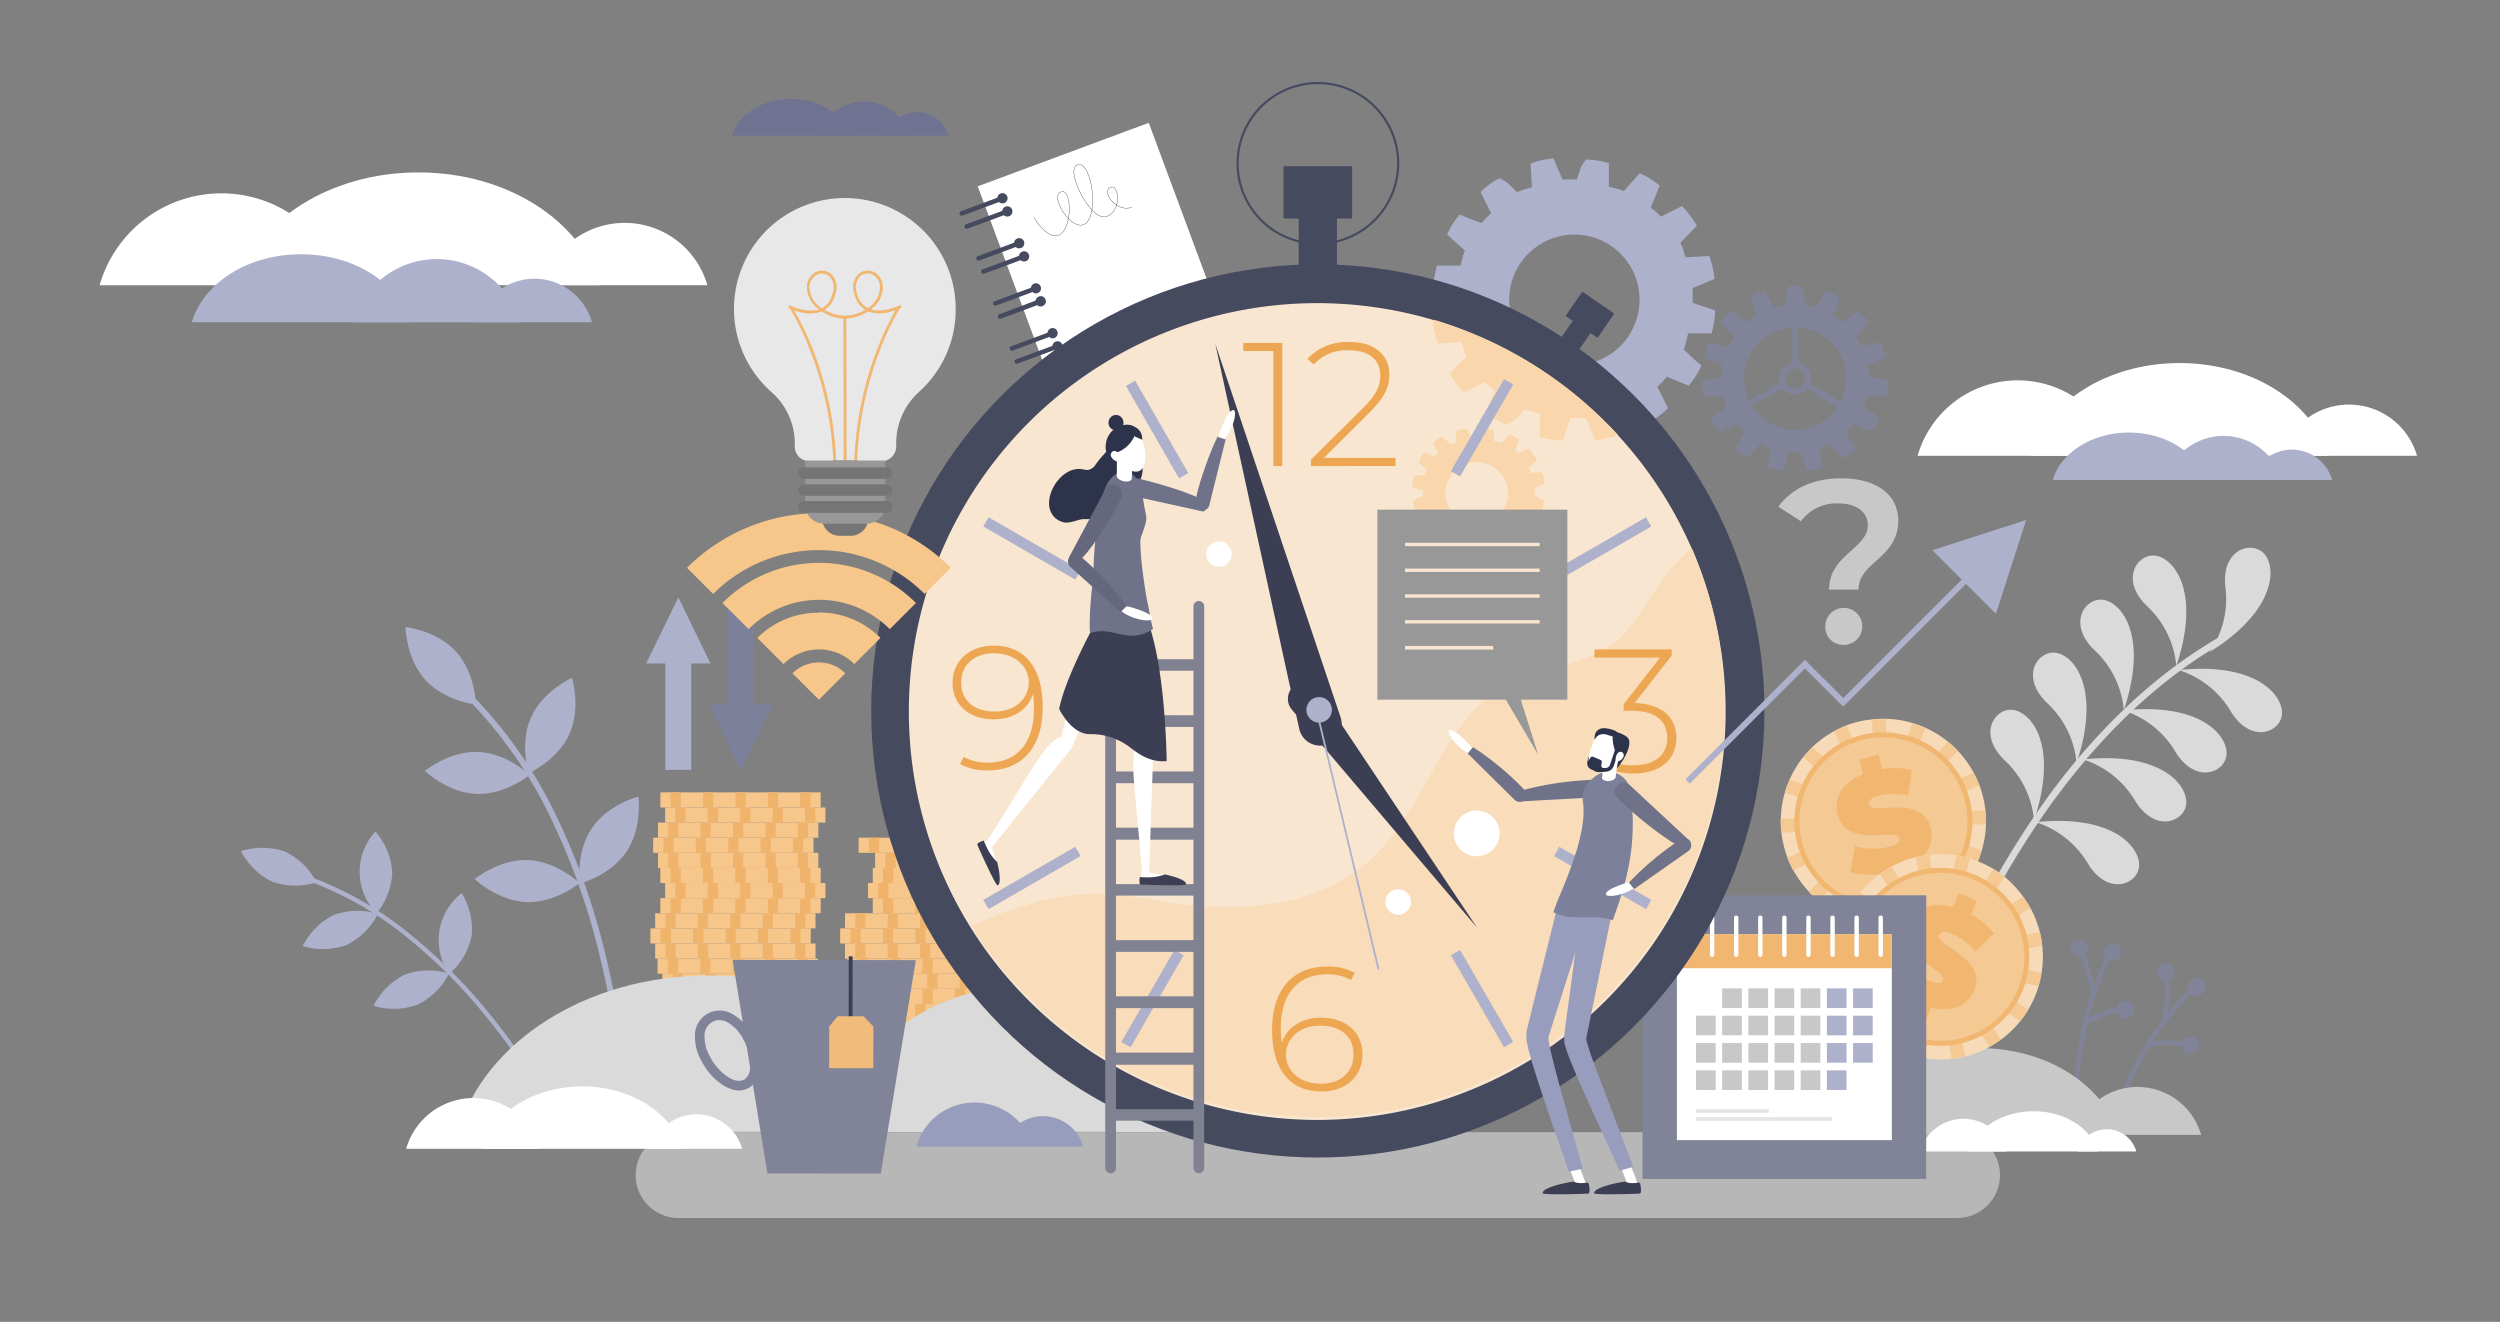 <svg id="Capa_1" data-name="Capa 1" xmlns="http://www.w3.org/2000/svg" viewBox="0 0 435 230"><rect x="0" y="0" width="435" height="230" fill="#808080" stroke="none"/><defs><style>.cls-1{fill:#dadada;}.cls-2{fill:#c9c8c8;}.cls-3{fill:#f6c68a;}.cls-4{fill:#f0b36c;}.cls-5{fill:#818498;}.cls-6{fill:#adb1cb;}.cls-34,.cls-7{fill:#fff;}.cls-8{fill:#b7b7b7;}.cls-9{fill:#6f7291;}.cls-10{fill:#999dbd;}.cls-11{fill:#7d809b;}.cls-12{fill:#f7dbb8;}.cls-13{fill:#f4c994;}.cls-14{fill:#f1b670;}.cls-15{fill:#393d57;}.cls-16{fill:#f1bc7b;}.cls-17,.cls-19,.cls-25,.cls-27,.cls-36{fill:none;}.cls-17{stroke:#989898;stroke-width:0.02px;}.cls-17,.cls-19,.cls-27,.cls-36{stroke-miterlimit:10;}.cls-18{fill:#454a5f;}.cls-19{stroke:#2c334a;stroke-width:0.06px;}.cls-20{fill:#e6e5e5;}.cls-21{fill:#f9e6d0;}.cls-22{fill:#f9d6ab;}.cls-23{fill:#f9ddba;}.cls-24{fill:#3c3e54;}.cls-25,.cls-36{stroke:#adb1cb;}.cls-25{stroke-linecap:round;stroke-linejoin:round;stroke-width:0.32px;}.cls-26{fill:#eda753;}.cls-27{stroke:#454a5f;stroke-width:0.38px;}.cls-28{fill:#808291;}.cls-29{fill:#d8ac92;}.cls-30{fill:#2c334a;}.cls-31{fill:#707289;}.cls-32{fill:#65687d;}.cls-33{fill:#989898;}.cls-34{opacity:0.82;}.cls-35{fill:#757576;}.cls-36{stroke-width:1.06px;}</style></defs><path class="cls-1" d="M384.49,113.44a16.24,16.24,0,0,0,2.73-11.27c-.78-6.84,4.93-8.27,6.94-5.58S395.58,106.53,384.49,113.44Z"/><path class="cls-1" d="M378.68,115.89a16.24,16.24,0,0,0-5.08-10.42c-5-4.77-1.48-9.52,1.79-8.72S382.82,103.49,378.68,115.89Z"/><path class="cls-1" d="M379.1,116.59a16.23,16.23,0,0,1,9.07,7.21c3.59,5.88,9,3.5,8.9.14S392.09,115.22,379.1,116.59Z"/><path class="cls-1" d="M369.46,123.61a16.23,16.23,0,0,1,9.07,7.21c3.59,5.88,9,3.5,8.9.14S382.45,122.24,369.46,123.61Z"/><path class="cls-1" d="M362.45,132.14a16.23,16.23,0,0,1,9.07,7.21c3.59,5.87,9,3.5,8.9.14S375.45,130.77,362.45,132.14Z"/><path class="cls-1" d="M354.23,143.06a16.26,16.26,0,0,1,9.08,7.22c3.58,5.87,9,3.49,8.9.13S367.23,141.7,354.23,143.06Z"/><path class="cls-1" d="M369.55,123.57a16.24,16.24,0,0,0-5.08-10.42c-5-4.77-1.48-9.52,1.79-8.72S373.69,111.17,369.55,123.57Z"/><path class="cls-1" d="M361.32,132.78a16.24,16.24,0,0,0-5.08-10.42c-5-4.77-1.48-9.51,1.78-8.72S365.46,120.38,361.32,132.78Z"/><path class="cls-1" d="M353.92,142.73a16.28,16.28,0,0,0-5.09-10.42c-5-4.77-1.48-9.52,1.79-8.72S358.06,130.33,353.92,142.73Z"/><path class="cls-1" d="M337.81,172.45l1.14.29c1.6-3.91,3.53-8.23,5.81-12.75a152.31,152.31,0,0,1,9.85-16.81l.11-.16a123.35,123.35,0,0,1,8.16-10.75l.15-.19a108.67,108.67,0,0,1,7.62-8.06l.59-.56a90.68,90.68,0,0,1,8.15-6.78l.19-.14c1.67-1.22,3.4-2.39,5.18-3.49l1.8-1.08a.58.58,0,0,0,.22-.79.59.59,0,0,0-.8-.22l-.12.07a80.17,80.17,0,0,0-7.12,4.68l-.07.05a90.51,90.51,0,0,0-9.06,7.64l-.06.06a108.23,108.23,0,0,0-8,8.54c-.09.12-.19.23-.28.34-2.54,3-4.88,6.16-7,9.26l-.41.58a155.16,155.16,0,0,0-10.17,17.31C341.38,164.08,339.43,168.48,337.81,172.45Z"/><path class="cls-2" d="M325,91.39c0-2.26-1.94-3.79-5.05-3.79a7.63,7.63,0,0,0-6.59,3.11l-3.92-2.55c2.26-3.07,5.9-4.93,10.95-4.93,5.94,0,9.9,2.71,9.9,7.36,0,6.58-6.91,7.19-6.91,12h-5.13C318.25,96.57,325,95.44,325,91.39Zm-7.4,17.67a3.22,3.22,0,1,1,3.24,3.15A3.1,3.1,0,0,1,317.6,109.06Z"/><rect class="cls-3" x="114.9" y="156.28" width="27.9" height="2.63"/><rect class="cls-4" x="127.96" y="156.28" width="1.78" height="2.63"/><rect class="cls-4" x="133.6" y="156.28" width="1.78" height="2.63"/><rect class="cls-4" x="139.24" y="156.28" width="1.78" height="2.63"/><rect class="cls-4" x="116.68" y="156.28" width="1.78" height="2.63"/><rect class="cls-4" x="122.32" y="156.28" width="1.78" height="2.63"/><rect class="cls-3" x="115.73" y="153.65" width="27.9" height="2.63"/><rect class="cls-4" x="128.8" y="153.65" width="1.78" height="2.63"/><rect class="cls-4" x="134.44" y="153.65" width="1.78" height="2.63"/><rect class="cls-4" x="140.07" y="153.65" width="1.78" height="2.63"/><rect class="cls-4" x="117.51" y="153.65" width="1.78" height="2.63"/><rect class="cls-4" x="123.15" y="153.65" width="1.78" height="2.63"/><rect class="cls-3" x="114.9" y="151.02" width="27.9" height="2.63"/><rect class="cls-4" x="127.96" y="151.02" width="1.78" height="2.63"/><rect class="cls-4" x="133.6" y="151.02" width="1.78" height="2.63"/><rect class="cls-4" x="139.24" y="151.02" width="1.78" height="2.63"/><rect class="cls-4" x="116.68" y="151.02" width="1.78" height="2.63"/><rect class="cls-4" x="122.32" y="151.02" width="1.78" height="2.63"/><rect class="cls-3" x="114.49" y="148.39" width="27.9" height="2.63"/><rect class="cls-4" x="127.55" y="148.39" width="1.78" height="2.63"/><rect class="cls-4" x="133.19" y="148.39" width="1.78" height="2.63"/><rect class="cls-4" x="138.83" y="148.39" width="1.78" height="2.63"/><rect class="cls-4" x="116.26" y="148.39" width="1.78" height="2.63"/><rect class="cls-4" x="121.9" y="148.39" width="1.78" height="2.63"/><rect class="cls-3" x="113.65" y="145.76" width="27.9" height="2.63"/><rect class="cls-4" x="126.72" y="145.76" width="1.78" height="2.63"/><rect class="cls-4" x="132.35" y="145.76" width="1.78" height="2.63"/><rect class="cls-4" x="137.99" y="145.76" width="1.78" height="2.63"/><rect class="cls-4" x="115.43" y="145.76" width="1.78" height="2.63"/><rect class="cls-4" x="121.07" y="145.76" width="1.78" height="2.63"/><rect class="cls-3" x="114.49" y="143.13" width="27.9" height="2.63"/><rect class="cls-4" x="127.55" y="143.13" width="1.78" height="2.63"/><rect class="cls-4" x="133.19" y="143.13" width="1.78" height="2.63"/><rect class="cls-4" x="138.83" y="143.13" width="1.78" height="2.63"/><rect class="cls-4" x="116.26" y="143.13" width="1.78" height="2.63"/><rect class="cls-4" x="121.9" y="143.13" width="1.78" height="2.63"/><rect class="cls-3" x="115.73" y="140.5" width="27.9" height="2.63"/><rect class="cls-4" x="128.8" y="140.5" width="1.78" height="2.63"/><rect class="cls-4" x="134.44" y="140.5" width="1.78" height="2.63"/><rect class="cls-4" x="140.07" y="140.5" width="1.78" height="2.63"/><rect class="cls-4" x="117.51" y="140.5" width="1.78" height="2.63"/><rect class="cls-4" x="123.15" y="140.5" width="1.78" height="2.63"/><rect class="cls-3" x="114.9" y="137.87" width="27.9" height="2.63"/><rect class="cls-4" x="127.96" y="137.87" width="1.78" height="2.63"/><rect class="cls-4" x="133.6" y="137.87" width="1.78" height="2.63"/><rect class="cls-4" x="139.24" y="137.87" width="1.78" height="2.63"/><rect class="cls-4" x="116.68" y="137.87" width="1.78" height="2.63"/><rect class="cls-4" x="122.32" y="137.87" width="1.78" height="2.63"/><rect class="cls-3" x="147.03" y="158.91" width="27.9" height="2.63"/><rect class="cls-4" x="160.09" y="158.91" width="1.78" height="2.63"/><rect class="cls-4" x="154.45" y="158.91" width="1.78" height="2.63"/><rect class="cls-4" x="148.81" y="158.91" width="1.78" height="2.63"/><rect class="cls-4" x="171.37" y="158.91" width="1.78" height="2.63"/><rect class="cls-4" x="165.74" y="158.91" width="1.78" height="2.63"/><rect class="cls-3" x="146.19" y="161.54" width="27.9" height="2.63"/><rect class="cls-4" x="159.26" y="161.54" width="1.78" height="2.63"/><rect class="cls-4" x="153.62" y="161.54" width="1.78" height="2.63"/><rect class="cls-4" x="147.98" y="161.54" width="1.78" height="2.63"/><rect class="cls-4" x="170.54" y="161.54" width="1.78" height="2.63"/><rect class="cls-4" x="164.9" y="161.54" width="1.78" height="2.63"/><rect class="cls-3" x="147.03" y="164.17" width="27.9" height="2.63"/><rect class="cls-4" x="160.09" y="164.17" width="1.78" height="2.63"/><rect class="cls-4" x="154.45" y="164.17" width="1.78" height="2.63"/><rect class="cls-4" x="148.81" y="164.17" width="1.78" height="2.63"/><rect class="cls-4" x="171.37" y="164.17" width="1.78" height="2.63"/><rect class="cls-4" x="165.74" y="164.17" width="1.78" height="2.63"/><rect class="cls-3" x="147.44" y="166.8" width="27.9" height="2.63"/><rect class="cls-4" x="160.5" y="166.8" width="1.78" height="2.63"/><rect class="cls-4" x="154.87" y="166.8" width="1.78" height="2.63"/><rect class="cls-4" x="149.23" y="166.8" width="1.78" height="2.63"/><rect class="cls-4" x="171.79" y="166.8" width="1.78" height="2.63"/><rect class="cls-4" x="166.15" y="166.8" width="1.78" height="2.63"/><rect class="cls-3" x="148.27" y="169.43" width="27.9" height="2.63"/><rect class="cls-4" x="161.34" y="169.43" width="1.78" height="2.63"/><rect class="cls-4" x="155.7" y="169.43" width="1.78" height="2.63"/><rect class="cls-4" x="150.06" y="169.43" width="1.78" height="2.63"/><rect class="cls-4" x="172.62" y="169.43" width="1.78" height="2.63"/><rect class="cls-4" x="166.98" y="169.43" width="1.78" height="2.63"/><rect class="cls-3" x="147.44" y="172.06" width="27.9" height="2.63"/><rect class="cls-4" x="160.5" y="172.06" width="1.78" height="2.63"/><rect class="cls-4" x="154.87" y="172.06" width="1.78" height="2.63"/><rect class="cls-4" x="149.23" y="172.06" width="1.78" height="2.63"/><rect class="cls-4" x="171.79" y="172.06" width="1.78" height="2.63"/><rect class="cls-4" x="166.15" y="172.06" width="1.78" height="2.63"/><rect class="cls-3" x="146.19" y="174.69" width="27.9" height="2.63"/><rect class="cls-4" x="159.26" y="174.69" width="1.78" height="2.63"/><rect class="cls-4" x="153.62" y="174.69" width="1.78" height="2.63"/><rect class="cls-4" x="147.98" y="174.69" width="1.78" height="2.63"/><rect class="cls-4" x="170.54" y="174.69" width="1.78" height="2.63"/><rect class="cls-4" x="164.9" y="174.69" width="1.78" height="2.63"/><rect class="cls-3" x="147.03" y="177.32" width="27.9" height="2.63"/><rect class="cls-4" x="160.09" y="177.32" width="1.78" height="2.63"/><rect class="cls-4" x="154.45" y="177.32" width="1.78" height="2.63"/><rect class="cls-4" x="148.81" y="177.32" width="1.78" height="2.63"/><rect class="cls-4" x="171.37" y="177.32" width="1.78" height="2.63"/><rect class="cls-4" x="165.74" y="177.32" width="1.78" height="2.63"/><rect class="cls-3" x="114" y="158.91" width="27.9" height="2.63"/><rect class="cls-4" x="127.07" y="158.91" width="1.78" height="2.63"/><rect class="cls-4" x="121.43" y="158.91" width="1.78" height="2.63"/><rect class="cls-4" x="115.79" y="158.91" width="1.78" height="2.63"/><rect class="cls-4" x="138.35" y="158.91" width="1.78" height="2.63"/><rect class="cls-4" x="132.72" y="158.91" width="1.78" height="2.63"/><rect class="cls-3" x="113.17" y="161.54" width="27.9" height="2.63"/><rect class="cls-4" x="126.24" y="161.54" width="1.78" height="2.63"/><rect class="cls-4" x="120.6" y="161.54" width="1.78" height="2.63"/><rect class="cls-4" x="114.96" y="161.54" width="1.78" height="2.63"/><rect class="cls-4" x="137.52" y="161.54" width="1.78" height="2.63"/><rect class="cls-4" x="131.88" y="161.54" width="1.78" height="2.63"/><rect class="cls-3" x="114" y="164.17" width="27.9" height="2.63"/><rect class="cls-4" x="127.07" y="164.17" width="1.78" height="2.63"/><rect class="cls-4" x="121.43" y="164.17" width="1.78" height="2.63"/><rect class="cls-4" x="115.79" y="164.17" width="1.78" height="2.63"/><rect class="cls-4" x="138.35" y="164.17" width="1.78" height="2.63"/><rect class="cls-4" x="132.72" y="164.17" width="1.78" height="2.63"/><rect class="cls-3" x="114.42" y="166.8" width="27.9" height="2.63"/><rect class="cls-4" x="127.48" y="166.8" width="1.78" height="2.63"/><rect class="cls-4" x="121.85" y="166.8" width="1.78" height="2.63"/><rect class="cls-4" x="116.21" y="166.8" width="1.78" height="2.63"/><rect class="cls-4" x="138.77" y="166.8" width="1.78" height="2.63"/><rect class="cls-4" x="133.13" y="166.8" width="1.78" height="2.63"/><rect class="cls-3" x="115.25" y="169.43" width="27.9" height="2.63"/><rect class="cls-4" x="128.32" y="169.43" width="1.78" height="2.63"/><rect class="cls-4" x="122.68" y="169.43" width="1.78" height="2.63"/><rect class="cls-4" x="117.04" y="169.43" width="1.78" height="2.63"/><rect class="cls-4" x="139.6" y="169.43" width="1.78" height="2.63"/><rect class="cls-4" x="133.96" y="169.43" width="1.78" height="2.63"/><rect class="cls-3" x="114.42" y="172.06" width="27.9" height="2.63"/><rect class="cls-4" x="127.48" y="172.06" width="1.78" height="2.63"/><rect class="cls-4" x="121.85" y="172.06" width="1.78" height="2.63"/><rect class="cls-4" x="116.21" y="172.06" width="1.78" height="2.63"/><rect class="cls-4" x="138.77" y="172.06" width="1.78" height="2.63"/><rect class="cls-4" x="133.13" y="172.06" width="1.78" height="2.63"/><rect class="cls-3" x="113.17" y="174.69" width="27.9" height="2.63"/><rect class="cls-4" x="126.24" y="174.69" width="1.78" height="2.63"/><rect class="cls-4" x="120.6" y="174.69" width="1.78" height="2.63"/><rect class="cls-4" x="114.96" y="174.69" width="1.78" height="2.63"/><rect class="cls-4" x="137.52" y="174.69" width="1.78" height="2.63"/><rect class="cls-4" x="131.88" y="174.69" width="1.78" height="2.63"/><rect class="cls-3" x="114" y="177.32" width="27.9" height="2.63"/><rect class="cls-4" x="127.07" y="177.32" width="1.78" height="2.63"/><rect class="cls-4" x="121.43" y="177.32" width="1.78" height="2.63"/><rect class="cls-4" x="115.79" y="177.32" width="1.78" height="2.63"/><rect class="cls-4" x="138.35" y="177.32" width="1.78" height="2.63"/><rect class="cls-4" x="132.72" y="177.32" width="1.78" height="2.63"/><rect class="cls-3" x="151.86" y="156.28" width="27.9" height="2.63"/><rect class="cls-4" x="164.92" y="156.28" width="1.78" height="2.63"/><rect class="cls-4" x="159.28" y="156.28" width="1.78" height="2.63"/><rect class="cls-4" x="153.64" y="156.28" width="1.78" height="2.63"/><rect class="cls-4" x="176.21" y="156.28" width="1.78" height="2.63"/><rect class="cls-4" x="170.57" y="156.28" width="1.78" height="2.63"/><rect class="cls-3" x="151.03" y="153.65" width="27.9" height="2.63"/><rect class="cls-4" x="164.09" y="153.65" width="1.78" height="2.63"/><rect class="cls-4" x="158.45" y="153.65" width="1.78" height="2.63"/><rect class="cls-4" x="152.81" y="153.65" width="1.78" height="2.63"/><rect class="cls-4" x="175.37" y="153.65" width="1.78" height="2.63"/><rect class="cls-4" x="169.74" y="153.65" width="1.78" height="2.63"/><rect class="cls-3" x="151.86" y="151.02" width="27.9" height="2.63"/><rect class="cls-4" x="164.92" y="151.02" width="1.78" height="2.63"/><rect class="cls-4" x="159.28" y="151.02" width="1.78" height="2.63"/><rect class="cls-4" x="153.64" y="151.02" width="1.78" height="2.63"/><rect class="cls-4" x="176.21" y="151.02" width="1.78" height="2.63"/><rect class="cls-4" x="170.57" y="151.02" width="1.78" height="2.63"/><rect class="cls-3" x="152.27" y="148.39" width="27.9" height="2.63"/><rect class="cls-4" x="165.34" y="148.39" width="1.78" height="2.63"/><rect class="cls-4" x="159.7" y="148.39" width="1.78" height="2.63"/><rect class="cls-4" x="154.06" y="148.39" width="1.78" height="2.63"/><rect class="cls-4" x="176.62" y="148.39" width="1.78" height="2.63"/><rect class="cls-4" x="170.98" y="148.39" width="1.78" height="2.63"/><rect class="cls-3" x="149.4" y="145.76" width="27.9" height="2.63"/><rect class="cls-4" x="162.46" y="145.76" width="1.78" height="2.63"/><rect class="cls-4" x="156.82" y="145.76" width="1.78" height="2.63"/><rect class="cls-4" x="151.18" y="145.76" width="1.78" height="2.63"/><rect class="cls-4" x="173.75" y="145.76" width="1.78" height="2.63"/><rect class="cls-4" x="168.11" y="145.76" width="1.78" height="2.63"/><path class="cls-5" d="M382.61,170.32a1.51,1.51,0,0,0-1.9,1,1.54,1.54,0,0,0,0,1,42.87,42.87,0,0,0-3.51,3.91,23.27,23.27,0,0,0,.23-5.59,1.52,1.52,0,1,0-1.08,0l.27.07a25,25,0,0,1-.5,6.88A65.3,65.3,0,0,0,367.45,194l.77.26a60.81,60.81,0,0,1,3.35-7.69c.67-1.31,1.49-2.8,2.46-4.37a16.16,16.16,0,0,1,5.62-.23,1.5,1.5,0,1,0,2-1.5,1.53,1.53,0,0,0-1.79.71,17.33,17.33,0,0,0-5.2.07,48.57,48.57,0,0,1,6.63-8.32,1.4,1.4,0,0,0,.42.22,1.51,1.51,0,1,0,.93-2.87Z"/><path class="cls-5" d="M368.46,176.12a1.51,1.51,0,1,0,1.4-2,1.49,1.49,0,0,0-1.47,1.23,17.26,17.26,0,0,0-4.91,1.72,48.43,48.43,0,0,1,3.64-10,1.49,1.49,0,0,0,.47.07,1.51,1.51,0,1,0-1.52-1.5,1.47,1.47,0,0,0,.37,1,42.29,42.29,0,0,0-2.09,4.82,23.26,23.26,0,0,0-1.56-5.37,1.54,1.54,0,0,0,.49-1.13,1.51,1.51,0,1,0-1.5,1.52,1.27,1.27,0,0,0,.28,0,24.94,24.94,0,0,1,1.71,6.69,64.78,64.78,0,0,0-3,18.31h.81a60.85,60.85,0,0,1,.74-8.36c.22-1.45.52-3.12.94-4.92a12.85,12.85,0,0,1,1.5-.79A17.17,17.17,0,0,1,368.46,176.12Z"/><path class="cls-6" d="M99.06,127.76c-2.08,4.59-7.09,6.8-7.09,6.8s-1.63-5.22.46-9.81,7.09-6.81,7.09-6.81S101.15,123.17,99.06,127.76Z"/><path class="cls-6" d="M109,148.21c-2.82,4.18-8.12,5.53-8.12,5.53s-.74-5.43,2.08-9.61,8.12-5.53,8.12-5.53S111.82,144,109,148.21Z"/><path class="cls-6" d="M79.35,113.39c3.39,3.73,3.45,9.2,3.45,9.2S77.36,122,74,118.3s-3.45-9.2-3.45-9.2S76,109.67,79.35,113.39Z"/><path class="cls-6" d="M83.18,130.83c5,.19,9,4,9,4s-4.22,3.49-9.25,3.31-9-4-9-4S78.14,130.65,83.18,130.83Z"/><path class="cls-6" d="M91.85,149.65c5,.18,9,4,9,4s-4.22,3.5-9.25,3.31-9-4-9-4S86.81,149.47,91.85,149.65Z"/><path class="cls-6" d="M109.29,193.72h-1a139,139,0,0,0-3.86-27.06,118.75,118.75,0,0,0-8.48-24.08,77.07,77.07,0,0,0-16.07-22.44l.7-.75a77.93,77.93,0,0,1,16.3,22.76,119.27,119.27,0,0,1,8.55,24.3A140,140,0,0,1,109.29,193.72Z"/><path class="cls-6" d="M68.26,151.76a12,12,0,0,1-2.74,7.15,10.32,10.32,0,0,1-.2-14.22A12.07,12.07,0,0,1,68.26,151.76Z"/><path class="cls-6" d="M82.06,162.86a12,12,0,0,1-3.88,6.6,10.33,10.33,0,0,1,2.15-14.06A12,12,0,0,1,82.06,162.86Z"/><path class="cls-6" d="M49.59,148.18a12.07,12.07,0,0,1,5.49,5.34,12.06,12.06,0,0,1-7.66-.09,12,12,0,0,1-5.49-5.33A12.11,12.11,0,0,1,49.59,148.18Z"/><path class="cls-6" d="M58.09,159.2a12.06,12.06,0,0,1,7.65-.18,12,12,0,0,1-5.42,5.4,12,12,0,0,1-7.65.19A12.08,12.08,0,0,1,58.09,159.2Z"/><path class="cls-6" d="M70.45,169.58a12.08,12.08,0,0,1,7.66-.18,12,12,0,0,1-5.42,5.4A12,12,0,0,1,65,175,12.08,12.08,0,0,1,70.45,169.58Z"/><path class="cls-6" d="M97.4,194.85l-.72.35A108.44,108.44,0,0,0,85,177.41a92.51,92.51,0,0,0-14-14.16,60,60,0,0,0-18.79-10.48l.25-.76a60.75,60.75,0,0,1,19,10.63A92.72,92.72,0,0,1,85.6,176.92,108.48,108.48,0,0,1,97.4,194.85Z"/><path class="cls-6" d="M293,60.82l0,0,0-.08.15-.35,0-.09c0-.12.1-.24.14-.36s0,0,0-.08h0a.36.36,0,0,1,0-.09,1.43,1.43,0,0,1,.08-.22v0l0,0,.08-.23,0-.09h0l0-.09.12-.36,0-.09c0-.12.07-.24.11-.36l0-.09V58l2.36,0,1.76,0a14.54,14.54,0,0,0,.46-2,14.24,14.24,0,0,0,.16-2l-1.67-.56-2.23-.75V52c0-.12,0-.25,0-.38v-.08a.91.91,0,0,0,0-.17v-.25c0-.13,0-.26,0-.39v-.09c0-.13,0-.26,0-.38v-.12l2.17-.92,1.63-.68a14.5,14.5,0,0,0-.32-2,13.79,13.79,0,0,0-.6-2l-1.77.1-2.35.14a.43.43,0,0,0,0,0l0-.09a3.65,3.65,0,0,0-.14-.35l0-.09-.15-.35,0-.09h0a.36.36,0,0,1,0-.09l-.1-.21,0,0a.05.05,0,0,0,0,0l0-.09a.61.61,0,0,1-.05-.12l-.05-.1h0l0-.09-.17-.34a.56.56,0,0,0-.05-.08,3.59,3.59,0,0,0-.17-.34.56.56,0,0,0,0-.08l0-.05,1.63-1.69,1.23-1.27A13.28,13.28,0,0,0,294,37.42a14.21,14.21,0,0,0-1.33-1.56l-1.58.79L289,37.7l0,0a.46.46,0,0,1-.07-.07l-.27-.27-.06-.06-.28-.27-.06-.06-.12-.11-.13-.12-.06,0-.29-.26-.07-.06-.29-.25-.07-.06,0,0,.89-2.17.66-1.64a13.7,13.7,0,0,0-3.46-2.16l-1.18,1.32-1.56,1.75-.05,0-.08,0-.36-.16-.08,0-.36-.15-.08,0h0l-.09,0-.23-.08,0,0h0l-.23-.08-.09,0h0l-.09,0-.36-.12-.09,0-.36-.12-.09,0,0,0,0-2.35,0-1.76a13.21,13.21,0,0,0-2-.46,12.93,12.93,0,0,0-2-.16L275.12,29l-.75,2.23h-.12c-.13,0-.26,0-.38,0h-1l-.39,0h-.09l-.39,0h-.11L271,29.19l-.68-1.63a12.82,12.82,0,0,0-2,.31,14,14,0,0,0-2,.61l.1,1.76.14,2.35-.05,0-.09,0-.35.14-.09,0-.36.15-.08,0h0l-.09,0-.21.09,0,0h0l0,0-.22.1-.09,0h0l-.08,0-.34.17-.08,0-.34.18-.08,0-.05,0-1.69-1.64L260.91,31a13.32,13.32,0,0,0-3.29,2.41L258.4,35l1.05,2.11,0,0-.06.06-.28.27-.06.07-.27.28-.06,0-.11.13-.12.12-.05.06-.26.29-.06.07-.25.3-.06.06,0,0L255.6,38,254,37.32A13.58,13.58,0,0,0,252.75,39a13,13,0,0,0-.95,1.81L253.12,42l1.75,1.57,0,0a.36.36,0,0,1,0,.09l-.15.35,0,.09-.15.35,0,.09h0a.42.42,0,0,0,0,.1l-.09.22v0l0,0-.08.22,0,.1h0l0,.08c0,.12-.09.24-.12.37l0,.08-.12.37,0,.09s0,0,0,.05l-2.35,0-1.76,0a12.94,12.94,0,0,0-.46,2,14,14,0,0,0-.17,2l1.68.56,2.23.75v.11c0,.13,0,.26,0,.39s0,.06,0,.09v.47a.91.91,0,0,1,0,.17c0,.06,0,.11,0,.17v.08c0,.13,0,.26,0,.39a.25.25,0,0,1,0,.08l0,.39v.12l-2.17.91-1.62.69a12.82,12.82,0,0,0,.31,2,14.38,14.38,0,0,0,.61,2l1.76-.11,2.35-.13,0,0,0,.08.14.36a.2.2,0,0,0,0,.08c.05.12.09.24.15.36l0,.08h0a.36.36,0,0,0,0,.09l.09.22a.05.05,0,0,1,0,0l0,0,0,.09.06.12,0,.09h0a.3.3,0,0,0,0,.08c0,.12.11.23.17.35l0,.08.18.34,0,.08,0,0-1.64,1.7-1.22,1.27a15,15,0,0,0,1.08,1.73,14.38,14.38,0,0,0,1.33,1.56l1.58-.78,2.11-1h0l.06.07.27.27a.23.23,0,0,0,.07.07l.28.27s0,0,.05,0l.13.12.12.12.06.05.29.26.07,0,.29.26a.18.18,0,0,1,.07,0l0,0-.88,2.18-.67,1.64a13.52,13.52,0,0,0,1.66,1.2,14.26,14.26,0,0,0,1.81,1L263.71,73l1.57-1.76,0,0,.09,0,.35.15.09,0,.35.14.09,0h0l.1,0,.22.08h0l0,0,.22.08.1,0h0l.08,0,.37.12.08,0,.37.11.09,0h.05l0,2.36,0,1.76a14.54,14.54,0,0,0,2,.46,14,14,0,0,0,2,.16l.56-1.67.75-2.23H275l.39,0h.09l.38,0h.12l.91,2.17.69,1.63a14.13,14.13,0,0,0,2-.32,14.34,14.34,0,0,0,2-.6l-.11-1.77-.13-2.35h0l.1,0,.35-.14.09,0,.35-.15.09,0h0l.1,0,.21-.1,0,0h0l.21-.1.09,0h0l.08,0,.35-.17a.2.2,0,0,1,.08,0l.34-.18.08,0,0,0,1.7,1.63,1.27,1.23a13.87,13.87,0,0,0,1.73-1.09A13.34,13.34,0,0,0,290.23,71l-.79-1.57-1.05-2.11,0,0,.07-.07.27-.27.07-.06.27-.28.05-.06.12-.12.11-.13.06-.06.26-.29.06-.07.24-.29.06-.07,0,0,2.18.89,1.63.66a12.5,12.5,0,0,0,1.21-1.65,15.76,15.76,0,0,0,1-1.81l-1.32-1.18Zm-9.42-2.65a11.35,11.35,0,1,1,.65-10.8A11.34,11.34,0,0,1,283.55,58.17Z"/><path class="cls-5" d="M328.2,66.12l-3-.61a14,14,0,0,0-.2-2l2.81-1.22a.45.45,0,0,0,.25-.55l-.6-1.84a.45.45,0,0,0-.53-.3l-3,.66a12.38,12.38,0,0,0-1-1.69L325,56.36a.45.45,0,0,0,0-.6l-1.3-1.44a.45.45,0,0,0-.6-.06l-2.46,1.82a14,14,0,0,0-1.59-1.15l1-2.9a.46.46,0,0,0-.24-.56l-1.77-.78a.44.44,0,0,0-.58.19L316,53.54a13.34,13.34,0,0,0-1.92-.4l-.29-3a.46.46,0,0,0-.45-.41h-1.93a.45.45,0,0,0-.45.41l-.29,3a13.34,13.34,0,0,0-1.92.4l-1.5-2.66a.45.45,0,0,0-.58-.19l-1.77.78a.45.45,0,0,0-.24.56l1,2.9A14.81,14.81,0,0,0,304,56.08l-2.46-1.82a.45.45,0,0,0-.6.06l-1.3,1.44a.45.45,0,0,0,0,.6l2.07,2.26a14.87,14.87,0,0,0-1,1.69l-3-.66a.45.45,0,0,0-.52.3l-.6,1.84a.45.45,0,0,0,.25.55l2.81,1.22a14,14,0,0,0-.2,2l-3,.61a.43.43,0,0,0-.35.48l.2,1.93a.44.44,0,0,0,.45.4l3.06,0a12.78,12.78,0,0,0,.61,1.87L298,72.54a.46.46,0,0,0-.13.59l1,1.68a.47.47,0,0,0,.58.19l2.79-1.28a12,12,0,0,0,1.31,1.45l-1.56,2.65a.44.44,0,0,0,.12.59l1.57,1.14a.46.46,0,0,0,.6-.07l2-2.29A12.47,12.47,0,0,0,308,78l-.35,3a.45.45,0,0,0,.35.5l1.89.4a.46.46,0,0,0,.53-.31l.92-2.92c.32,0,.64,0,1,0s.66,0,1,0l.92,2.92a.45.45,0,0,0,.52.31l1.9-.4A.46.46,0,0,0,317,81l-.35-3a12.47,12.47,0,0,0,1.79-.79l2,2.29a.46.46,0,0,0,.6.07l1.57-1.14a.45.45,0,0,0,.12-.59l-1.56-2.65a12.89,12.89,0,0,0,1.31-1.45L325.32,75a.47.47,0,0,0,.58-.19l1-1.68a.45.45,0,0,0-.12-.59l-2.5-1.77a11.66,11.66,0,0,0,.6-1.87l3.07,0a.44.44,0,0,0,.45-.4l.2-1.93A.43.43,0,0,0,328.2,66.12Zm-24.72-.25A8.88,8.88,0,0,1,311.83,57v6.13a2.78,2.78,0,0,0-2.26,2.73,2.84,2.84,0,0,0,.09.72l-5.33,3.08A8.78,8.78,0,0,1,303.48,65.87Zm7.17,0a1.71,1.71,0,1,1,1.7,1.71A1.7,1.7,0,0,1,310.65,65.87Zm2.23-2.73V57a8.89,8.89,0,0,1,7.4,12.87L315,66.82a2.71,2.71,0,0,0,.17-.95A2.78,2.78,0,0,0,312.88,63.14Zm-8.05,7.45,5.29-3a2.79,2.79,0,0,0,4.32.18l5.31,3.07a8.89,8.89,0,0,1-14.92-.2Z"/><path class="cls-7" d="M408.73,70.4a12.31,12.31,0,0,1,11.83,8.91H396.9A12.31,12.31,0,0,1,408.73,70.4Z"/><path class="cls-7" d="M351.09,66.18a18.13,18.13,0,0,1,17.42,13.13H333.66A18.14,18.14,0,0,1,351.09,66.18Z"/><path class="cls-7" d="M405.15,79.31c-2.67-9.24-13.26-16.14-25.91-16.14S356,70.07,353.33,79.31Z"/><path class="cls-6" d="M386.9,75.85a10.59,10.59,0,0,1,10.17,7.67H376.73A10.58,10.58,0,0,1,386.9,75.85Z"/><path class="cls-6" d="M398.8,78.23a7.31,7.31,0,0,1,7,5.29h-14A7.3,7.3,0,0,1,398.8,78.23Z"/><path class="cls-6" d="M383.67,83.52c-1.36-4.73-6.77-8.26-13.24-8.26s-11.89,3.53-13.25,8.26Z"/><path class="cls-1" d="M177.6,171.68a34.86,34.86,0,0,1,33.51,25.26h-67A34.86,34.86,0,0,1,177.6,171.68Z"/><path class="cls-1" d="M216.82,179.51a24,24,0,0,1,23.12,17.43H193.69A24.06,24.06,0,0,1,216.82,179.51Z"/><path class="cls-1" d="M167,196.94c-4.5-15.57-22.34-27.21-43.66-27.21s-39.16,11.64-43.66,27.21Z"/><path class="cls-8" d="M340.8,211.93h-223a7.47,7.47,0,0,1,0-14.93h223a7.47,7.47,0,0,1,0,14.93Z"/><path class="cls-7" d="M121.13,193.89a8.28,8.28,0,0,1,8,6h-15.9A8.28,8.28,0,0,1,121.13,193.89Z"/><path class="cls-7" d="M82.38,191.06a12.18,12.18,0,0,1,11.71,8.83H70.67A12.18,12.18,0,0,1,82.38,191.06Z"/><path class="cls-7" d="M118.72,199.89c-1.79-6.22-8.91-10.86-17.41-10.86s-15.63,4.64-17.42,10.86Z"/><path class="cls-2" d="M372,189.13A11.52,11.52,0,0,1,383,197.47H360.9A11.5,11.5,0,0,1,372,189.13Z"/><path class="cls-2" d="M318.06,185.19a16.94,16.94,0,0,1,16.29,12.28H301.77A17,17,0,0,1,318.06,185.19Z"/><path class="cls-2" d="M368.61,197.47c-2.5-8.64-12.39-15.1-24.22-15.1s-21.73,6.46-24.23,15.1Z"/><path class="cls-9" d="M150.38,17.68a8.18,8.18,0,0,1,7.87,5.93H142.5A8.19,8.19,0,0,1,150.38,17.68Z"/><path class="cls-9" d="M159.59,19.51a5.65,5.65,0,0,1,5.43,4.1H154.16A5.65,5.65,0,0,1,159.59,19.51Z"/><path class="cls-9" d="M147.88,23.61c-1.06-3.66-5.25-6.39-10.26-6.39s-9.2,2.73-10.26,6.39Z"/><path class="cls-10" d="M169.58,191.84a10.58,10.58,0,0,1,10.17,7.66H159.42A10.57,10.57,0,0,1,169.58,191.84Z"/><path class="cls-10" d="M181.48,194.21a7.3,7.3,0,0,1,7,5.29h-14A7.3,7.3,0,0,1,181.48,194.21Z"/><path class="cls-7" d="M108.7,38.78a15,15,0,0,1,14.39,10.85H94.3A15,15,0,0,1,108.7,38.78Z"/><path class="cls-7" d="M38.53,33.64a22.07,22.07,0,0,1,21.21,16H17.33A22.06,22.06,0,0,1,38.53,33.64Z"/><path class="cls-7" d="M104.34,49.63C101.09,38.38,88.21,30,72.8,30S44.52,38.38,41.26,49.63Z"/><rect class="cls-11" x="126.62" y="103.95" width="4.51" height="22.49" transform="translate(257.76 230.38) rotate(180)"/><polygon class="cls-11" points="128.88 133.95 134.47 122.45 123.29 122.45 128.88 133.95"/><rect class="cls-6" x="115.77" y="111.46" width="4.51" height="22.49"/><polygon class="cls-6" points="118.03 103.95 112.43 115.44 123.62 115.44 118.03 103.95"/><path class="cls-12" d="M333.94,126.19c.38.14.75.29,1.1.46a17.6,17.6,0,0,1,3.87,2.37,19.08,19.08,0,0,1,1.75,1.61,18.58,18.58,0,0,1,2.75,3.8,22.26,22.26,0,0,1,1,2.17,17.85,17.85,0,0,1,1.05,4.41,17.1,17.1,0,0,1,.1,2.38,17.29,17.29,0,0,1-.75,4.63c-.1.38-.23.75-.37,1.13s-.29.75-.46,1.1a17.6,17.6,0,0,1-2.37,3.87,19.08,19.08,0,0,1-1.61,1.75,18.58,18.58,0,0,1-3.8,2.75,22.26,22.26,0,0,1-2.17,1,17.85,17.85,0,0,1-4.41,1,17.1,17.1,0,0,1-2.38.1,17.29,17.29,0,0,1-4.63-.75c-.38-.11-.75-.23-1.13-.37s-.75-.29-1.1-.46a17.6,17.6,0,0,1-3.87-2.37,19.08,19.08,0,0,1-1.75-1.61,18.37,18.37,0,0,1-2.75-3.81,21.07,21.07,0,0,1-1-2.16,17.85,17.85,0,0,1-1.05-4.41,17.1,17.1,0,0,1-.1-2.38,17.29,17.29,0,0,1,.75-4.63c.11-.38.23-.76.37-1.13s.29-.75.46-1.1a17.6,17.6,0,0,1,2.37-3.87,19.08,19.08,0,0,1,1.61-1.75,18.37,18.37,0,0,1,3.81-2.75,21.07,21.07,0,0,1,2.16-1,17.85,17.85,0,0,1,4.41-1,17.1,17.1,0,0,1,2.38-.1,17.29,17.29,0,0,1,4.63.75A11.47,11.47,0,0,1,333.94,126.19Z"/><path class="cls-13" d="M330.94,137.65l6.36-6.89,1.61-1.74a19.08,19.08,0,0,1,1.75,1.61l-1.61,1.74-6.45,7,10.81-4.94a22.26,22.26,0,0,1,1,2.17l-2.15,1-8.53,3.9,9.37-.38,2.36-.09a17.1,17.1,0,0,1,.1,2.38l-2.36.09-9.52.39L344.8,148c-.1.38-.23.75-.37,1.13s-.29.75-.46,1.1l-11-4.1,6.9,6.36,1.73,1.61a19.08,19.08,0,0,1-1.61,1.75l-1.74-1.6-7-6.47,3.95,8.67,1,2.15a22.26,22.26,0,0,1-2.17,1l-1-2.15-3.9-8.53.38,9.37.09,2.36a17.1,17.1,0,0,1-2.38.1l-.09-2.36-.39-9.52L322.6,160c-.38-.11-.75-.23-1.13-.37s-.75-.29-1.1-.46l4.1-11-6.36,6.9-1.61,1.73a19.08,19.08,0,0,1-1.75-1.61l1.6-1.74,6.46-7-8.66,4-2.15,1a21.07,21.07,0,0,1-1-2.16l10.68-4.88-9.37.38-2.36.09a17.1,17.1,0,0,1-.1-2.38l2.36-.09,9.52-.39-11.13-4.15c.11-.38.23-.76.37-1.13s.29-.75.46-1.1l11,4.1-6.9-6.36-1.73-1.61a19.08,19.08,0,0,1,1.61-1.75l1.74,1.61,7,6.45-4-8.66-1-2.15a21.07,21.07,0,0,1,2.16-1l1,2.15,3.9,8.54-.38-9.38-.09-2.36a17.1,17.1,0,0,1,2.38-.1l.1,2.36.38,9.52,4.15-11.13a11.47,11.47,0,0,1,1.13.37c.38.14.75.29,1.1.46Z"/><circle class="cls-14" cx="327.71" cy="142.92" r="15.49"/><circle class="cls-13" cx="327.71" cy="142.92" r="14.62"/><path class="cls-14" d="M331.79,150.93l.66,2.62-3.34.84-.63-2.51a14.39,14.39,0,0,1-6.5-.13l.78-4.53a11.59,11.59,0,0,0,5.85.15c1.58-.4,2.07-.87,1.93-1.44-.52-2.08-9.27,1.89-10.82-4.29-.67-2.67.71-5.41,4.46-6.93l-.65-2.58,3.34-.83.64,2.53a12.8,12.8,0,0,1,5.15.17l-.67,4.47a10.58,10.58,0,0,0-4.93-.08c-1.63.41-2,1-1.89,1.59.5,2,9.25-2,10.78,4.14C336.59,146.68,335.3,149.37,331.79,150.93Z"/><path class="cls-12" d="M352.69,157c.22.34.42.69.61,1a18,18,0,0,1,1.64,4.23,16.85,16.85,0,0,1,.41,2.34,17.52,17.52,0,0,1-.11,4.69,18.65,18.65,0,0,1-.52,2.33,18,18,0,0,1-1.83,4.14,16.22,16.22,0,0,1-1.36,1.95,17.18,17.18,0,0,1-3.4,3.24,11.27,11.27,0,0,1-1,.67c-.34.22-.68.42-1,.61a17.9,17.9,0,0,1-4.22,1.64,17.25,17.25,0,0,1-2.35.41,17.52,17.52,0,0,1-4.69-.11,18.11,18.11,0,0,1-2.32-.52,17.84,17.84,0,0,1-4.15-1.83,16.22,16.22,0,0,1-1.95-1.36,17.18,17.18,0,0,1-3.24-3.4,11.27,11.27,0,0,1-.67-1c-.22-.34-.42-.68-.6-1a17.51,17.51,0,0,1-1.65-4.22,17.25,17.25,0,0,1-.41-2.35,17.86,17.86,0,0,1,2.46-11.16,16.22,16.22,0,0,1,1.36-2,17.46,17.46,0,0,1,3.4-3.24,11.27,11.27,0,0,1,1-.67c.34-.22.69-.42,1-.6a17.58,17.58,0,0,1,4.23-1.65,16.85,16.85,0,0,1,2.34-.41,17.94,17.94,0,0,1,4.69.11,18.65,18.65,0,0,1,2.33.52,18,18,0,0,1,4.14,1.83,16.22,16.22,0,0,1,1.95,1.36A17.46,17.46,0,0,1,352,156,11.27,11.27,0,0,1,352.69,157Z"/><path class="cls-13" d="M343.38,164.26l9.23-1.64,2.33-.41a16.85,16.85,0,0,1,.41,2.34L353,165l-9.38,1.67,11.59,2.61a18.65,18.65,0,0,1-.52,2.33l-2.3-.52L343.27,169l7.68,5.37,1.94,1.35a16.22,16.22,0,0,1-1.36,1.95l-1.93-1.34-7.82-5.46,6.35,10a11.27,11.27,0,0,1-1,.67c-.34.22-.68.42-1,.61l-6.27-9.92,1.64,9.23.41,2.33a17.25,17.25,0,0,1-2.35.41l-.42-2.32-1.66-9.38-2.09,9.29-.52,2.3a18.11,18.11,0,0,1-2.32-.52l.51-2.3,2.06-9.15-5.37,7.69-1.35,1.93a16.22,16.22,0,0,1-1.95-1.36l1.35-1.93,5.45-7.82-10,6.35a11.27,11.27,0,0,1-.67-1c-.22-.34-.42-.68-.6-1l9.92-6.27-9.24,1.64-2.33.41a17.25,17.25,0,0,1-.41-2.35l2.32-.42,9.38-1.66-9.29-2.09-2.3-.52a18.11,18.11,0,0,1,.52-2.32L332,164l-7.69-5.36-1.93-1.36a16.22,16.22,0,0,1,1.36-2l1.93,1.35,7.82,5.45-6.35-10a11.27,11.27,0,0,1,1-.67c.34-.22.69-.42,1-.6l6.28,9.92-1.64-9.24-.41-2.33a16.85,16.85,0,0,1,2.34-.41l.41,2.33,1.67,9.37,2.09-9.29.52-2.3a18.65,18.65,0,0,1,2.33.52l-.52,2.31-2.06,9.15,5.36-7.69,1.36-1.94a16.22,16.22,0,0,1,1.95,1.36l-1.35,1.94L342,162.32,352,156a11.27,11.27,0,0,1,.67,1c.22.34.42.69.61,1Z"/><circle class="cls-14" cx="337.61" cy="166.49" r="15.49"/><circle class="cls-13" cx="337.61" cy="166.49" r="14.62"/><path class="cls-14" d="M336,175.34,335,177.83l-3.17-1.35,1-2.38a14.43,14.43,0,0,1-5.09-4l3.35-3.13a11.72,11.72,0,0,0,4.57,3.65c1.51.65,2.18.56,2.41,0,.85-2-8.52-4.09-6-9.95,1.08-2.54,3.83-3.88,7.74-2.82l1-2.45,3.17,1.36-1,2.4a12.61,12.61,0,0,1,4,3.25l-3.24,3.15a10.71,10.71,0,0,0-3.87-3c-1.55-.66-2.24-.42-2.47.12-.81,1.88,8.55,4,6.07,9.82C342.4,174.86,339.75,176.22,336,175.34Z"/><path class="cls-6" d="M76,45.08a15.14,15.14,0,0,1,14.56,11H61.43A15.16,15.16,0,0,1,76,45.08Z"/><path class="cls-6" d="M93,48.49a10.44,10.44,0,0,1,10,7.57H83A10.46,10.46,0,0,1,93,48.49Z"/><path class="cls-6" d="M71.38,56.06c-2-6.77-9.71-11.82-19-11.82s-17,5-19,11.82Z"/><polygon class="cls-5" points="133.52 204.18 153.25 204.2 159.36 167.06 127.48 167.03 133.52 204.18"/><path class="cls-5" d="M127.52,189.6a6.25,6.25,0,0,1-1.61-.71,10.91,10.91,0,0,1-3.76-4.13,8.53,8.53,0,0,1-1.21-5,4.3,4.3,0,0,1,6.27-3.44A8.49,8.49,0,0,1,130.8,180a11,11,0,0,1,1.46,5.4,4.32,4.32,0,0,1-2,3.92A3.67,3.67,0,0,1,127.52,189.6Zm-1.63-12a2.57,2.57,0,0,0-1.93.21,2.68,2.68,0,0,0-1.36,2.14,6.93,6.93,0,0,0,1,4h0a9.25,9.25,0,0,0,3.15,3.5c1.43.87,2.31.63,2.71.41s1.07-.83,1.11-2.49a9.35,9.35,0,0,0-1.25-4.55,6.91,6.91,0,0,0-2.85-3A3.63,3.63,0,0,0,125.89,177.58Z"/><rect class="cls-15" x="141.95" y="172.11" width="12.11" height="0.67" transform="translate(-24.59 320.28) rotate(-89.94)"/><polygon class="cls-16" points="145.75 176.83 150.26 176.83 151.97 178.62 151.96 185.87 144.27 185.86 144.28 178.61 145.75 176.83"/><line class="cls-17" x1="163.17" y1="36.1" x2="207.55" y2="19.62"/><line class="cls-17" x1="164.6" y1="39.95" x2="208.98" y2="23.47"/><line class="cls-17" x1="166.03" y1="43.81" x2="210.41" y2="27.32"/><line class="cls-17" x1="167.46" y1="47.66" x2="211.84" y2="31.18"/><line class="cls-17" x1="168.89" y1="51.51" x2="213.27" y2="35.03"/><line class="cls-17" x1="170.32" y1="55.36" x2="214.7" y2="38.88"/><line class="cls-17" x1="171.75" y1="59.21" x2="216.13" y2="42.73"/><line class="cls-17" x1="173.18" y1="63.06" x2="217.56" y2="46.58"/><line class="cls-17" x1="174.61" y1="66.91" x2="218.99" y2="50.43"/><line class="cls-17" x1="176.04" y1="70.76" x2="220.42" y2="54.28"/><line class="cls-17" x1="177.47" y1="74.61" x2="221.85" y2="58.13"/><line class="cls-17" x1="202.62" y1="15.35" x2="220.91" y2="64.59"/><line class="cls-17" x1="198.77" y1="16.78" x2="217.06" y2="66.02"/><line class="cls-17" x1="194.92" y1="18.21" x2="213.2" y2="67.45"/><line class="cls-17" x1="191.07" y1="19.64" x2="209.35" y2="68.88"/><line class="cls-17" x1="187.22" y1="21.07" x2="205.5" y2="70.31"/><line class="cls-17" x1="183.37" y1="22.5" x2="201.65" y2="71.74"/><line class="cls-17" x1="179.52" y1="23.93" x2="197.8" y2="73.17"/><line class="cls-17" x1="175.67" y1="25.36" x2="193.95" y2="74.6"/><line class="cls-17" x1="171.81" y1="26.79" x2="190.1" y2="76.03"/><line class="cls-17" x1="167.96" y1="28.22" x2="186.25" y2="77.46"/><line class="cls-17" x1="164.11" y1="29.65" x2="182.4" y2="78.89"/><rect class="cls-7" x="170.94" y="31.25" width="43.14" height="31.74" transform="translate(215.35 243.99) rotate(-110.37)"/><path class="cls-18" d="M187.37,67.92h0a.41.41,0,0,1-.24.52L180,71.1a.4.4,0,0,1-.51-.24h0a.38.38,0,0,1,.23-.51l7.16-2.66A.41.41,0,0,1,187.37,67.92Z"/><path class="cls-18" d="M187.22,68.93a.9.9,0,0,1-1.15-.53.89.89,0,1,1,1.15.53Z"/><path class="cls-18" d="M186.52,65.63h0a.41.41,0,0,1-.24.52l-7.16,2.66a.4.4,0,0,1-.51-.24h0a.38.38,0,0,1,.23-.51L186,65.4A.41.41,0,0,1,186.52,65.63Z"/><path class="cls-18" d="M186.37,66.64a.9.9,0,0,1-1.15-.53.89.89,0,1,1,1.15.53Z"/><path class="cls-18" d="M184.46,60.1h0a.4.4,0,0,1-.24.51l-7.16,2.66a.4.4,0,0,1-.51-.24h0a.4.4,0,0,1,.24-.51L184,59.86A.4.4,0,0,1,184.46,60.1Z"/><path class="cls-18" d="M184.31,61.1a.88.88,0,0,1-1.14-.52.9.9,0,0,1,.52-1.15.89.89,0,0,1,.62,1.67Z"/><path class="cls-18" d="M183.61,57.81h0a.4.4,0,0,1-.24.51L176.21,61a.4.4,0,0,1-.51-.24h0a.4.4,0,0,1,.24-.51l7.16-2.66A.4.4,0,0,1,183.61,57.81Z"/><path class="cls-18" d="M183.46,58.81a.88.88,0,0,1-1.14-.52.9.9,0,0,1,.52-1.15.89.89,0,0,1,.62,1.67Z"/><path class="cls-18" d="M181.55,52.27h0a.39.39,0,0,1-.23.51l-7.16,2.66a.41.41,0,0,1-.52-.23h0a.41.41,0,0,1,.24-.52L181,52A.38.38,0,0,1,181.55,52.27Z"/><circle class="cls-18" cx="181.09" cy="52.44" r="0.89" transform="translate(2.53 112.94) rotate(-34.87)"/><path class="cls-18" d="M180.7,50h0a.39.39,0,0,1-.23.51l-7.16,2.66a.4.4,0,0,1-.52-.23h0a.41.41,0,0,1,.24-.52l7.16-2.65A.38.38,0,0,1,180.7,50Z"/><path class="cls-18" d="M180.55,51a.88.88,0,1,1,.53-1.14A.88.88,0,0,1,180.55,51Z"/><path class="cls-18" d="M178.65,44.44h0a.41.41,0,0,1-.24.52l-7.16,2.66a.4.4,0,0,1-.51-.24h0a.39.39,0,0,1,.23-.51l7.16-2.66A.41.41,0,0,1,178.65,44.44Z"/><path class="cls-18" d="M178.5,45.45a.89.89,0,0,1-1.14-.53.88.88,0,0,1,.52-1.14.89.89,0,0,1,.62,1.67Z"/><path class="cls-18" d="M177.8,42.15h0a.41.41,0,0,1-.24.52l-7.16,2.66a.4.4,0,0,1-.51-.24h0a.4.4,0,0,1,.23-.51l7.16-2.66A.41.41,0,0,1,177.8,42.15Z"/><path class="cls-18" d="M177.65,43.16a.89.89,0,0,1-1.14-.53.88.88,0,0,1,.52-1.14.89.89,0,0,1,.62,1.67Z"/><path class="cls-18" d="M175.74,36.62h0a.39.39,0,0,1-.23.51l-7.16,2.66a.41.41,0,0,1-.52-.23h0a.4.4,0,0,1,.24-.52l7.16-2.66A.4.4,0,0,1,175.74,36.62Z"/><path class="cls-18" d="M175.59,37.62a.89.89,0,1,1,.52-1.14A.88.88,0,0,1,175.59,37.62Z"/><path class="cls-18" d="M174.89,34.33h0a.39.39,0,0,1-.23.51l-7.17,2.66a.4.4,0,0,1-.51-.23h0a.4.4,0,0,1,.24-.52l7.16-2.66A.4.4,0,0,1,174.89,34.33Z"/><path class="cls-18" d="M174.74,35.33a.89.89,0,1,1,.52-1.14A.88.88,0,0,1,174.74,35.33Z"/><path class="cls-19" d="M179.93,37.79c.56,1.23,2.65,3.73,4.2,3.17,2.6-1,2.39-8.38.49-7.57-2,.57,1.48,6.48,3.84,5.72,3-1,1.5-11.39-1-10.42-2.24.74,2.26,9.82,5,9s2.34-5.77.73-5.08,1.06,4.44,3.73,3.46"/><path class="cls-7" d="M366.6,196.49a5.34,5.34,0,0,1,5.12,3.86H361.48A5.33,5.33,0,0,1,366.6,196.49Z"/><path class="cls-7" d="M341.63,194.67a7.85,7.85,0,0,1,7.55,5.68H334.09A7.85,7.85,0,0,1,341.63,194.67Z"/><path class="cls-7" d="M365.05,200.35c-1.16-4-5.74-7-11.22-7s-10.07,3-11.22,7Z"/><rect class="cls-5" x="285.8" y="155.78" width="49.36" height="49.36"/><rect class="cls-7" x="291.78" y="162.55" width="37.4" height="35.83"/><rect class="cls-14" x="291.78" y="162.55" width="37.4" height="5.92"/><path class="cls-7" d="M293.72,166.5h0a.38.38,0,0,1-.38-.38v-6.43a.38.38,0,0,1,.38-.39h0a.38.38,0,0,1,.38.39v6.43A.38.38,0,0,1,293.72,166.5Z"/><path class="cls-7" d="M297.91,166.5h0a.38.38,0,0,1-.38-.38v-6.43a.38.38,0,0,1,.38-.39h0a.38.38,0,0,1,.38.39v6.43A.38.38,0,0,1,297.91,166.5Z"/><path class="cls-7" d="M302.1,166.5h0a.38.38,0,0,1-.38-.38v-6.43a.38.38,0,0,1,.38-.39h0a.38.38,0,0,1,.38.39v6.43A.38.38,0,0,1,302.1,166.5Z"/><path class="cls-7" d="M306.29,166.5h0a.38.38,0,0,1-.38-.38v-6.43a.38.38,0,0,1,.38-.39h0a.38.38,0,0,1,.38.39v6.43A.38.38,0,0,1,306.29,166.5Z"/><path class="cls-7" d="M310.48,166.5h0a.38.38,0,0,1-.38-.38v-6.43a.38.38,0,0,1,.38-.39h0a.38.38,0,0,1,.38.39v6.43A.38.38,0,0,1,310.48,166.5Z"/><path class="cls-7" d="M314.67,166.5h0a.38.38,0,0,1-.38-.38v-6.43a.38.38,0,0,1,.38-.39h0a.39.39,0,0,1,.39.39v6.43A.39.39,0,0,1,314.67,166.5Z"/><path class="cls-7" d="M318.86,166.5h0a.38.38,0,0,1-.38-.38v-6.43a.38.38,0,0,1,.38-.39h0a.39.39,0,0,1,.39.39v6.43A.39.39,0,0,1,318.86,166.5Z"/><path class="cls-7" d="M323.05,166.5h0a.38.38,0,0,1-.38-.38v-6.43a.38.38,0,0,1,.38-.39h0a.39.39,0,0,1,.39.39v6.43A.39.39,0,0,1,323.05,166.5Z"/><path class="cls-7" d="M327.24,166.5h0a.38.38,0,0,1-.38-.38v-6.43a.38.38,0,0,1,.38-.39h0a.39.39,0,0,1,.39.39v6.43A.39.39,0,0,1,327.24,166.5Z"/><rect class="cls-20" x="295.11" y="193" width="12.65" height="0.65"/><rect class="cls-20" x="295.11" y="194.38" width="23.7" height="0.65"/><rect class="cls-2" x="299.66" y="171.98" width="3.42" height="3.42"/><rect class="cls-2" x="304.22" y="171.98" width="3.42" height="3.42"/><rect class="cls-2" x="308.77" y="171.98" width="3.42" height="3.42"/><rect class="cls-2" x="313.32" y="171.98" width="3.42" height="3.42"/><rect class="cls-6" x="317.88" y="171.98" width="3.42" height="3.42"/><rect class="cls-6" x="322.43" y="171.98" width="3.42" height="3.42"/><rect class="cls-2" x="295.11" y="176.73" width="3.42" height="3.42"/><rect class="cls-2" x="299.66" y="176.73" width="3.42" height="3.42"/><rect class="cls-2" x="304.22" y="176.73" width="3.42" height="3.42"/><rect class="cls-2" x="308.77" y="176.73" width="3.42" height="3.42"/><rect class="cls-2" x="313.32" y="176.73" width="3.42" height="3.42"/><rect class="cls-6" x="317.88" y="176.73" width="3.42" height="3.42"/><rect class="cls-6" x="322.43" y="176.73" width="3.42" height="3.42"/><rect class="cls-2" x="295.11" y="181.49" width="3.42" height="3.42"/><rect class="cls-2" x="299.66" y="181.49" width="3.42" height="3.42"/><rect class="cls-2" x="304.22" y="181.49" width="3.42" height="3.42"/><rect class="cls-2" x="308.77" y="181.49" width="3.42" height="3.42"/><rect class="cls-2" x="313.32" y="181.49" width="3.42" height="3.42"/><rect class="cls-6" x="317.88" y="181.49" width="3.42" height="3.42"/><rect class="cls-6" x="322.43" y="181.49" width="3.42" height="3.42"/><rect class="cls-2" x="295.11" y="186.24" width="3.42" height="3.42"/><rect class="cls-2" x="299.66" y="186.24" width="3.42" height="3.42"/><rect class="cls-2" x="304.22" y="186.24" width="3.42" height="3.42"/><rect class="cls-2" x="308.77" y="186.24" width="3.42" height="3.42"/><rect class="cls-2" x="313.32" y="186.24" width="3.42" height="3.42"/><rect class="cls-6" x="317.88" y="186.24" width="3.42" height="3.42"/><rect class="cls-18" x="223.33" y="28.92" width="11.95" height="9.1" rx="0.14"/><rect class="cls-18" x="225.98" y="35.68" width="6.65" height="16.59"/><rect class="cls-18" x="273.26" y="52.21" width="6.75" height="5.14" rx="0.08" transform="translate(79.41 -146.79) rotate(34.42)"/><rect class="cls-18" x="271.4" y="54.99" width="3.76" height="9.37" transform="translate(81.59 -144.03) rotate(34.42)"/><circle class="cls-18" cx="229.3" cy="123.7" r="77.71"/><path class="cls-21" d="M300.26,123.7a71.06,71.06,0,1,1-18.76-48A71,71,0,0,1,300.26,123.7Z"/><path class="cls-22" d="M266.08,90v0l0,0,.07-.16,0,0,.07-.18,0,0h0v0a.76.76,0,0,0,0-.11v0l0-.11v0h0v0l.06-.17v0l.06-.18v-.06l1.12,0,.85,0a7.45,7.45,0,0,0,.22-1,6.45,6.45,0,0,0,.08-1l-.8-.27L267,86h0v-.28a1.09,1.09,0,0,0,0-.18v-.24a1.21,1.21,0,0,0,0-.19v0c0-.06,0-.12,0-.19v0h0l1-.44.78-.33a6.51,6.51,0,0,0-.15-1,7.32,7.32,0,0,0-.29-.94l-.85,0-1.12.07v0l0,0-.06-.17,0,0c0-.06-.05-.11-.07-.17l0,0h0l0,0-.05-.1v0l0,0,0-.06,0,0h0v0l-.09-.16,0,0c0-.06-.05-.11-.08-.16l0,0,0,0,.79-.82.59-.6a6.22,6.22,0,0,0-.53-.84A7.45,7.45,0,0,0,266,78l-.76.37-1,.51h0l0,0a.8.8,0,0,0-.13-.13l0,0-.13-.12,0,0-.06-.06-.06,0,0,0-.14-.12,0,0-.14-.12,0,0h0l.43-1,.32-.78a6.41,6.41,0,0,0-.79-.58,6.61,6.61,0,0,0-.87-.46l-.57.63-.75.84H261l-.17-.08h0l-.17-.07,0,0h0l-.05,0-.1,0h0l-.11,0,0,0h0l-.17-.06-.05,0-.17,0h-.07l0-1.13v-.84a5.15,5.15,0,0,0-1-.22,6.48,6.48,0,0,0-1-.08l-.27.8-.35,1.07h-.94l-.19,0H256l-.44-1-.33-.79a8.17,8.17,0,0,0-1,.16,6,6,0,0,0-.94.29l.05.84.06,1.13h-.06l-.17.07,0,0-.17.07,0,0h0l-.05,0-.1,0h0l-.1,0-.05,0h0l0,0-.16.08,0,0-.17.09,0,0h0l-.81-.78-.61-.59a8.16,8.16,0,0,0-.83.52,5.67,5.67,0,0,0-.74.64l.37.75.5,1h0l0,0a.8.8,0,0,1-.13.13l0,0-.13.14,0,0-.06.06-.06.06,0,0-.12.14,0,0-.12.14,0,0h0l-1-.43-.79-.31a6.7,6.7,0,0,0-.58.79,8,8,0,0,0-.45.87l.63.56.84.75v0l0,0c0,.06,0,.11-.07.17l0,0a.87.87,0,0,1-.07.17v0h0l0,0a.49.49,0,0,0,0,.11v0l0,.1v.05h0l0,0-.06.18v0a1.21,1.21,0,0,0-.05.18l0,0v0l-1.13,0-.85,0a7.3,7.3,0,0,0-.22,1,6.55,6.55,0,0,0-.07,1l.8.27,1.07.36h0v0a1.08,1.08,0,0,0,0,.18s0,0,0,.05v.3a.19.19,0,0,0,0,.08v0a1.28,1.28,0,0,0,0,.19v0c0,.06,0,.12,0,.18v0h0l-1,.44-.78.33a6.71,6.71,0,0,0,.15,1,7.17,7.17,0,0,0,.29.93l.85,0,1.12-.06v0l0,0a1.34,1.34,0,0,0,.07.18v0c0,.05.05.11.08.17v0h0l0,0,.05.11v0h0l0,0,0,.06,0,0h0l0,0a1.3,1.3,0,0,0,.08.17l0,0,.09.16,0,0v0l-.79.81-.58.61a5.5,5.5,0,0,0,.52.83,6.58,6.58,0,0,0,.63.75l.76-.38,1-.5h0l0,0a1.59,1.59,0,0,0,.13.13l0,0,.14.13,0,0,.06.06.06,0,0,0,.14.12,0,0,.14.12,0,0h0l-.43,1-.32.78a5.84,5.84,0,0,0,.8.58,5.93,5.93,0,0,0,.86.46l.57-.63.75-.85h0l0,0,.17.08h0l.17.07,0,0h0l.05,0,.11,0h0l.11,0,0,0h0l.18.06h0l.17.06h.07l0,1.13v.84a7.45,7.45,0,0,0,1,.22,6.58,6.58,0,0,0,1,.08l.27-.8.36-1.07h1.18l.44,1,.32.78a6.31,6.31,0,0,0,1-.15,6.86,6.86,0,0,0,.94-.29l0-.85-.06-1.12h.06l.17-.07,0,0,.17-.07,0,0h0l0,0,.1,0h0l.1-.05.05,0h0l0,0,.17-.08,0,0,.16-.09,0,0h0l.81.78.61.59a7.19,7.19,0,0,0,.83-.52,7.88,7.88,0,0,0,.75-.64l-.38-.76-.5-1h0l0,0,.13-.13,0,0,.13-.13,0,0,.05-.06.06-.06,0,0,.13-.14,0,0a.76.76,0,0,0,.11-.14l0,0h0l1,.42.79.32a6.7,6.7,0,0,0,.58-.79,8.07,8.07,0,0,0,.46-.87l-.64-.56Zm-4.51-1.27a5.44,5.44,0,1,1,.31-5.18A5.45,5.45,0,0,1,261.57,88.7Z"/><path class="cls-22" d="M281.5,75.65a71,71,0,0,0-31.95-20l-.24.11a12.82,12.82,0,0,0,.31,2,14.38,14.38,0,0,0,.61,2l1.76-.11,2.35-.13,0,0,0,.08.14.36a.2.2,0,0,0,0,.08c0,.12.1.24.15.36l0,.08h0a.36.36,0,0,0,0,.09l.09.22a.05.05,0,0,1,0,0l0,0,0,.09.06.12,0,.09h0a.3.3,0,0,0,0,.08c0,.12.11.23.17.35l0,.08.18.34,0,.08,0,0-1.64,1.7-1.22,1.27a15,15,0,0,0,1.08,1.73,14.38,14.38,0,0,0,1.33,1.56l1.58-.78,2.11-1.06,0,0,.06.07.27.27a.23.23,0,0,0,.07.07l.27.27.06,0,.13.12.12.11.06.06.29.26.07,0,.3.26.06,0,0,0-.88,2.18-.67,1.63a12.6,12.6,0,0,0,1.66,1.21,14.26,14.26,0,0,0,1.81,1L263.71,73l1.57-1.76,0,0,.09,0,.35.15.09,0,.35.14.09,0h0l.1,0,.22.08h0l0,0,.22.08.1,0h0l.08,0,.37.12.08,0,.37.11.09,0h.05l0,2.36,0,1.76a14.54,14.54,0,0,0,2,.46,14,14,0,0,0,2,.16l.56-1.67.75-2.23H275l.39,0h.09l.38,0h.12l.91,2.17.69,1.63a14.13,14.13,0,0,0,2-.32,14.34,14.34,0,0,0,2-.6Z"/><path class="cls-23" d="M290,99.87c-3.23,4.14-5.4,9.27-9.64,12.37-5,3.68-11.86,3.7-17.44,6.47-11.86,5.89-14.62,21.78-24.34,30.77-9.17,8.47-23,9.43-35.39,7.53-4.09-.63-8.18-1.53-12.32-1.55a43,43,0,0,0-12.46,2.09,79.08,79.08,0,0,0-9.43,3.51q1.31,2.1,2.74,4.09A71,71,0,0,0,294.37,95.36,30.14,30.14,0,0,0,290,99.87Z"/><path class="cls-24" d="M211.45,59.8l14.61,67a3.73,3.73,0,0,0,4.65,2.8h0a3.74,3.74,0,0,0,2.55-4.79Z"/><path class="cls-24" d="M257,161.4,229.38,120a2.89,2.89,0,0,0-4.14-.71h0a2.9,2.9,0,0,0-.46,4.18Z"/><circle class="cls-6" cx="229.21" cy="124.1" r="2.22" transform="matrix(0.32, -0.95, 0.95, 0.32, 38.29, 301.55)"/><line class="cls-25" x1="229.21" y1="124.1" x2="239.84" y2="168.55"/><rect class="cls-6" x="199.61" y="65.2" width="1.85" height="18.48" transform="matrix(0.87, -0.5, 0.5, 0.87, -10.35, 110.24)"/><rect class="cls-6" x="178.63" y="86.19" width="1.85" height="18.48" transform="translate(7.13 203.21) rotate(-60)"/><rect class="cls-6" x="178.63" y="143.53" width="1.85" height="18.48" transform="translate(137.03 384.65) rotate(-120)"/><rect class="cls-6" x="199.61" y="164.51" width="1.85" height="18.48" transform="translate(287.33 424.5) rotate(-150)"/><rect class="cls-6" x="256.95" y="164.51" width="1.85" height="18.48" transform="translate(568.08 195.29) rotate(150)"/><rect class="cls-6" x="277.94" y="143.53" width="1.85" height="18.48" transform="translate(550.6 -12.35) rotate(120)"/><rect class="cls-6" x="277.94" y="86.19" width="1.85" height="18.48" transform="translate(222.08 -193.79) rotate(60)"/><rect class="cls-6" x="256.95" y="65.2" width="1.85" height="18.48" transform="translate(71.77 -118.97) rotate(30)"/><path class="cls-26" d="M223.12,59.67V81.09h-1.56v-20h-5.24V59.67Z"/><path class="cls-26" d="M242.82,79.68v1.41H228.1V80l9.06-9c2.54-2.54,3-4,3-5.66,0-2.69-1.87-4.38-5.42-4.38a7.63,7.63,0,0,0-6.15,2.48l-1.1-1a9.45,9.45,0,0,1,7.38-2.93c4.19,0,6.88,2.17,6.88,5.66,0,2-.67,3.85-3.49,6.64l-7.89,7.86Z"/><path class="cls-26" d="M291.69,128.41c0,3.55-2.57,6.18-7.5,6.18-3.15,0-6.06-1.16-7.56-2.87l.8-1.2a9.11,9.11,0,0,0,6.76,2.63c3.85,0,5.9-1.83,5.9-4.74s-1.95-4.74-6.24-4.74h-1.34v-1.13l6.33-8.11H277.43V113h13.43v1.1l-6.43,8.23C289.3,122.48,291.69,124.92,291.69,128.41Z"/><path class="cls-26" d="M237.07,183.46c0,3.92-3,6.46-7.13,6.46-5.63,0-8.6-4-8.6-10.74,0-7.25,3.86-11,9.52-11a9.43,9.43,0,0,1,4.87,1.11l-.65,1.25a8,8,0,0,0-4.22-1c-4.8,0-8,3.15-8,9.36a17.25,17.25,0,0,0,.18,2.57c.89-2.81,3.58-4.4,6.82-4.4C234.2,177.1,237.07,179.61,237.07,183.46Zm-1.56,0c0-3.06-2.2-5-5.81-5s-5.94,2.23-5.94,5.1c0,2.51,2.11,5,6.12,5C233.22,188.57,235.51,186.58,235.51,183.49Z"/><path class="cls-26" d="M181.43,123.05c0,7.25-3.85,11-9.51,11a9.43,9.43,0,0,1-4.87-1.11l.64-1.25a8,8,0,0,0,4.23,1c4.8,0,8-3.15,8-9.36a17.33,17.33,0,0,0-.18-2.57c-.89,2.81-3.58,4.4-6.83,4.4-4.28,0-7.16-2.51-7.16-6.36s3-6.46,7.13-6.46C178.46,112.31,181.43,116.35,181.43,123.05ZM179,118.68c0-2.51-2.11-5-6.12-5-3.33,0-5.63,2-5.63,5.08s2.21,5.05,5.82,5.05S179,121.55,179,118.68Z"/><circle class="cls-27" cx="229.3" cy="28.41" r="13.97" transform="translate(164.53 250.21) rotate(-80.78)"/><path class="cls-28" d="M208.59,104.57a.94.94,0,0,0-.93.94v9.19H194.18v-9.19a.94.94,0,1,0-1.87,0v97.61a.94.94,0,1,0,1.87,0V195h13.48v8.1a.94.94,0,1,0,1.87,0V105.51A.94.94,0,0,0,208.59,104.57Zm-14.41,49.27V146.1h13.48v7.74Zm13.48,2v7.74H194.18v-7.74Zm-13.48-11.83v-7.73h13.48v7.73Zm0,21.62h13.48v7.73H194.18Zm13.48-31.4H194.18v-7.74h13.48Zm-13.48,41.18h13.48v7.74H194.18Zm13.48-58.7v7.74H194.18v-7.74ZM194.18,193v-7.74h13.48V193Z"/><path class="cls-7" d="M198.69,151.83s-.48,1.65-.19,1.74,7,.39,7.53.1-1-.77-1-.77a43.38,43.38,0,0,0-5-1.07A6.77,6.77,0,0,0,198.69,151.83Z"/><path class="cls-7" d="M197.75,129.53c.39-.77.83-1.16,1.55-1.16a1.41,1.41,0,0,1,1.4,1.45l-.76,22.07a.64.64,0,0,1-.64.62.65.65,0,0,1-.65-.62l0-1C197.38,135.83,196.59,132.33,197.75,129.53Z"/><path class="cls-29" d="M195.48,110c.55-2.58,1.93-3,2.89-3l.19,0a1.4,1.4,0,0,1,1.5,1.34l.76,22.07a.65.65,0,0,1-.6.67.62.62,0,0,1-.33-.07,2.24,2.24,0,0,1-1.59-1.65C197.33,125.11,194.77,113.37,195.48,110Z"/><path class="cls-7" d="M184.05,128.46a1.68,1.68,0,0,1,1.94,0,1.41,1.41,0,0,1,.25,2l-13.84,17.2a.65.65,0,0,1-.89.11.64.64,0,0,1-.15-.88l.55-.79C180,133.28,181.45,130,184.05,128.46Z"/><path class="cls-7" d="M190.71,109.28c1.63-2.08,3.06-1.86,3.9-1.41a.6.6,0,0,1,.19.06,1.38,1.38,0,0,1,.75,1.86l-9,20.16a.64.64,0,0,1-.83.33.6.6,0,0,1-.27-.2,2.25,2.25,0,0,1-.7-2.19C185.72,123.66,188.58,112,190.71,109.28Z"/><path class="cls-24" d="M202.71,152.15a8.48,8.48,0,0,1-3.18.51,11.47,11.47,0,0,1-1.2-.06c-.09.6-.13,1.29.16,1.33.51,0,7.86.28,7.9-.06C206.48,153.19,204.51,152.55,202.71,152.15Z"/><path class="cls-7" d="M172,146.24s-1.69.28-1.65.59,2.75,6.5,3.22,6.81.27-1.21.27-1.21a43.53,43.53,0,0,0-1.25-5A6.16,6.16,0,0,0,172,146.24Z"/><path class="cls-24" d="M173.51,150a8.61,8.61,0,0,1-1.85-2.63c-.19-.38-.34-.75-.48-1.11-.57.18-1.21.45-1.12.73.18.48,3.2,7.18,3.52,7.07C174.22,153.83,173.94,151.78,173.51,150Z"/><path class="cls-24" d="M190.19,109.17s-4.8,8.73-5.9,14.16c0,0,2.06,4.41,5.32,4.41a11.17,11.17,0,0,1,6.44,1.89c1.16.74,3.38,3.1,6.95,2.81,0,0-.14-15.17-3.05-23.67Z"/><path class="cls-30" d="M182.59,88.2c-.49-3,2.55-7.17,5.82-6.54a3.25,3.25,0,0,0,.93.11,2,2,0,0,0,1.2-.79,16.78,16.78,0,0,1,2.13-2.53,3.9,3.9,0,0,1,4.88.15,4.31,4.31,0,0,1,1,4.54,6.3,6.3,0,0,1-3.32,3.45,5,5,0,0,0-1.07.59,9.5,9.5,0,0,0-1.26,1.88,3.11,3.11,0,0,1-1.74,1.14,22.65,22.65,0,0,1-2.74.13c-1.06.13-2.07.69-3.14.59A3.22,3.22,0,0,1,182.59,88.2Z"/><path class="cls-7" d="M212.34,76.69a1.68,1.68,0,0,1-.13-1.48c.48-1.24,1.47-3.57,2.25-3.84,1.07-.38.12,3.83-2,5.57Z"/><path class="cls-31" d="M211.86,76c-1.43,2.75-3.62,9.18-3.81,11.14-.16,1.62.83,1.69.87,1.71a1.33,1.33,0,0,0,1.47-.82l2.87-11.56Z"/><path class="cls-31" d="M189.74,110.13c-.27.09-.14-5.54.51-9.56a66.88,66.88,0,0,1,1.59-14.35c1-3.17,2.59-4.9,5.22-3.63.83.39,1.62,2.73,2,5.21s.84,2-.52,5.62c-.49,1.3.73,10.06,1.34,12.38a30.84,30.84,0,0,0,.75,3.63,5.93,5.93,0,0,1-1.46.79C195.5,111.54,193.39,109,189.74,110.13Z"/><path class="cls-31" d="M195.48,82.8a1.43,1.43,0,0,0-1.74,1.48c-.19.51.46,1.35,1.1,1.53L209.34,89c.23.07.36-.31.44-.53a.45.45,0,0,0,0-.23,1.8,1.8,0,0,0-.93-1.44C206.25,85.35,197.84,83,195.48,82.8Z"/><path class="cls-7" d="M195.06,105.86a1.67,1.67,0,0,1,1.46-.28c1.29.36,3.7,1.13,4,1.87.48,1-3.79.5-5.74-1.41Z"/><path class="cls-32" d="M195.14,86.43a1.46,1.46,0,0,0-1-2,1.4,1.4,0,0,0-1.7.51l-6.37,11.93c-.12.18.2.41.4.55a.4.4,0,0,0,.21.09,1.64,1.64,0,0,0,1.57-.39C190.24,95.24,194.44,88.48,195.14,86.43Z"/><path class="cls-32" d="M196.05,105.44a51.11,51.11,0,0,0-8-8.6c-1.36-.9-1.89-.07-1.92,0a1.34,1.34,0,0,0,0,1.69l8.85,8Z"/><path class="cls-30" d="M195,81.51a4.24,4.24,0,0,1-2.61-3.45c-.19-3.36,3.23-4.94,5.05-3.79a2.23,2.23,0,0,1,1.15,2.84C198.34,77.47,195,81.51,195,81.51Z"/><path class="cls-7" d="M194.23,78.33l2.69-.19a40.62,40.62,0,0,1,0,5.19c-.11.41-.78.58-1.5.38s-1.11-.59-1.12-1h0A34.32,34.32,0,0,0,194.23,78.33Z"/><path class="cls-7" d="M194.42,78.72c.41,2.13,2.22,3.57,3.52,3.32s1.59-2.1,1.18-4.22-1.67-3-3-2.75S194,76.6,194.42,78.72Z"/><path class="cls-30" d="M197.73,74.85a5.37,5.37,0,0,1-3.18,3.8c-1.37.49-1.8-1.65-1.8-1.65l1.35-2a3.5,3.5,0,0,1,1.93-.77C196.1,74.2,197.73,74.85,197.73,74.85Z"/><path class="cls-30" d="M198.69,76.48s-2.37-.87-2.71-1.69.87-.72.87-.72A3.12,3.12,0,0,1,198.69,76.48Z"/><path class="cls-30" d="M194.91,74.64a1.34,1.34,0,0,0,.36-1.83A1.28,1.28,0,0,0,193,73a1.32,1.32,0,0,0,.46,1.66A1.47,1.47,0,0,0,194.91,74.64Z"/><path class="cls-7" d="M193.37,79.5c.22.5,1,.92,1.33.77s.28-.59.07-1.09-.7-.83-1.06-.68A.7.7,0,0,0,193.37,79.5Z"/><path class="cls-7" d="M256.22,131.07a1.63,1.63,0,0,0-.42-1.38c-.89-.95-2.64-2.69-3.44-2.65-1.11,0,1.29,3.5,3.81,4.32Z"/><path class="cls-31" d="M278.79,135.66a1.4,1.4,0,0,1,1.45,1.69c.1.52-.66,1.24-1.3,1.31l-14.46.79c-.23,0-.29-.35-.34-.58a.53.53,0,0,1,0-.22,1.76,1.76,0,0,1,1.12-1.24A55.33,55.33,0,0,1,278.79,135.66Z"/><path class="cls-31" d="M256.31,130a50.17,50.17,0,0,1,8.84,7.33c1,1.27.17,1.83.15,1.87a1.31,1.31,0,0,1-1.65.07l-8.27-8.16Z"/><path class="cls-7" d="M284.15,206.71l.17-.05a.85.85,0,0,0,.49-1.1l-2.19-5.72a.85.85,0,1,0-1.59.61l2.19,5.72A.85.85,0,0,0,284.15,206.71Z"/><path class="cls-7" d="M275.29,207.07l.17,0a.85.85,0,0,0,.49-1.1l-2.19-5.72a.85.85,0,1,0-1.59.61l2.19,5.72A.84.84,0,0,0,275.29,207.07Z"/><path class="cls-10" d="M284,202.55l-.13-.37c-.08-.24-.17-.47-.26-.7-.17-.46-.34-.92-.52-1.37l-1.06-2.72L280,192c-.7-1.8-1.4-3.6-2.07-5.4-.33-.9-.66-1.8-1-2.7-.15-.45-.3-.89-.44-1.34s-.28-.88-.38-1.29a4.5,4.5,0,0,1-.1-.44l0-.14.28-1.41.58-2.85,1.17-5.69,2.33-11.39-5.29-.9L273.53,170l-.78,5.76-.39,2.88-.19,1.46,0,.18v.09s0,.1,0,.17a1.21,1.21,0,0,0,0,.18v.14s0,.09,0,.12v.19a2.51,2.51,0,0,0,.05.31,6.86,6.86,0,0,0,.24.88c.16.52.34,1,.51,1.47s.37.93.55,1.39c.38.92.76,1.82,1.15,2.71.78,1.8,1.58,3.57,2.38,5.34l2.42,5.29,1.2,2.63c.19.44.39.88.58,1.31.09.22.19.44.28.65l.12.31.1.26,2.46-.7C284.12,202.8,284.08,202.68,284,202.55ZM276,180.68h0v.05A.21.21,0,0,1,276,180.68Z"/><path class="cls-10" d="M275.16,202.55l-.19-.73-.39-1.43-.8-2.83-1.59-5.65q-.79-2.82-1.53-5.64c-.24-.94-.48-1.88-.7-2.81-.11-.46-.21-.93-.3-1.38-.05-.23-.09-.46-.13-.68s-.08-.44-.1-.63,0-.17,0-.24l0-.05.1-.34.44-1.39.89-2.8,1.78-5.59,3.57-11.19L271,157.7l-2.83,11.41-1.42,5.7-.7,2.86-.35,1.43-.09.38,0,.19,0,.07,0,.11a.31.31,0,0,0,0,.09l0,.08v.26a4.68,4.68,0,0,0,0,.62c0,.17,0,.32.07.47s.11.55.17.81.13.51.19.75c.13.5.27,1,.41,1.47.28,1,.57,1.9.87,2.85.6,1.88,1.22,3.74,1.85,5.6l1.9,5.57,1,2.77.46,1.38.22.68.11.34.08.28,2.5-.52c0-.17-.06-.3-.09-.43ZM269.4,180.4v0Z"/><path class="cls-11" d="M283.92,147.15l-.12,1c-.1.81-.23,1.63-.39,2.47-.07.34-.13.69-.21,1-.15.73-.33,1.46-.53,2.21-.09.33-.18.67-.28,1-.14.51-.31,1-.48,1.56q-.15.49-.33,1c-.15.44-.78,2.28-.95,2.73a11.88,11.88,0,0,0-2.95-.53,37.39,37.39,0,0,1-5-.09,9.7,9.7,0,0,1-2.41-.78c.11-.24.69-1.88.79-2.11s.28-.65.42-1,.31-.73.45-1.07l.18-.44c.08-.19.15-.37.22-.55.27-.65.51-1.28.73-1.88.13-.34.25-.67.37-1,.19-.54.37-1.06.53-1.56s.22-.7.33-1,.13-.46.2-.69c1.05-3.69,1.2-6.13.94-7.85a4.32,4.32,0,0,1,1.62-4.07l.49-.38a3.83,3.83,0,0,1,6.12,2.31,23.18,23.18,0,0,1,.38,3.22c0,.44,0,.89.05,1.35A42.35,42.35,0,0,1,283.92,147.15Z"/><path class="cls-24" d="M282.74,205.59a2.93,2.93,0,0,0,1.38.27,3.94,3.94,0,0,0,.89-.09.33.33,0,0,1,.4.26c.12.64.24,1.61-.11,1.65-.51.06-7.87.28-7.91-.06C277.27,206.72,280.84,205.87,282.74,205.59Z"/><path class="cls-24" d="M273.79,205.59a2.9,2.9,0,0,0,1.38.27,3.94,3.94,0,0,0,.89-.09.33.33,0,0,1,.4.26c.12.64.24,1.61-.11,1.65-.51.06-7.87.28-7.92-.06C268.32,206.72,271.89,205.87,273.79,205.59Z"/><path class="cls-30" d="M276.25,133.14a2.54,2.54,0,0,1,.37-1.8c.57-.77.72.25.72.25Z"/><path class="cls-30" d="M282.55,132c-.07.09-1,1.71-1.32,1.69s-.06-1.35-.06-1.35Z"/><path class="cls-30" d="M277.54,128.89a2,2,0,0,1,.17-1.51c.42-.54,1.09-1.07,3.29-.25a.71.71,0,0,1,.44.78l-.16.94Z"/><path class="cls-7" d="M281.56,131.31c-.43,1.32-.89,2.38-1.84,2.81a2.82,2.82,0,0,1-1.2.25,2.58,2.58,0,0,1-.9-.2,1.69,1.69,0,0,1-1.23-1.51,7.66,7.66,0,0,1,.58-2.85c.68-2.08,2.06-2.8,3.32-2.38S282.24,129.24,281.56,131.31Z"/><path class="cls-7" d="M281.79,131.32l-2.34-.51a38.73,38.73,0,0,0-.7,4.56c.05.37.62.6,1.28.52s1.05-.37,1.1-.7h0A32.1,32.1,0,0,1,281.79,131.32Z"/><path class="cls-30" d="M282.46,132.14a1.09,1.09,0,0,1-1-.51,7.42,7.42,0,0,1-.85-2.95c-.06-1.18.32-1.42.32-1.42s2.14.56,2.47,1.37C283.93,129.83,282.46,132.14,282.46,132.14Z"/><path class="cls-30" d="M281.15,130.06l-1,3a.84.84,0,0,1-.73.57l-.38,0a.38.38,0,0,1-.41-.42l.07-.64a.31.31,0,0,0-.2-.34l-1.33-.56a.32.32,0,0,0-.39.12l-.37.53a1,1,0,0,0,.4,1.52l.79.39a1.29,1.29,0,0,0,.54.12h.07l.3,0h0l1-.08a1.51,1.51,0,0,0,1.28-1l1-3Z"/><path class="cls-7" d="M282.47,131.67c-.14.45-.77.88-1.1.77s-.29-.49-.14-.94.54-.79.87-.68A.61.61,0,0,1,282.47,131.67Z"/><path class="cls-30" d="M280.92,128.26l-1.34-.43a2,2,0,0,0-1.37.07l-.59.25,1-1.05,1.21-.06,1.33.53Z"/><path class="cls-7" d="M284.8,153.76a1.62,1.62,0,0,0-1.43-.24c-1.25.37-3.58,1.15-3.91,1.89-.45,1,3.71.42,5.57-1.48Z"/><path class="cls-31" d="M281.38,138.69a1.39,1.39,0,0,1,.22-2.21c.31-.44,1.34-.39,1.84,0l10.6,9.85c.19.15,0,.46-.18.65a.39.39,0,0,1-.17.14,1.73,1.73,0,0,1-1.67,0C289.4,145.91,282.83,140.49,281.38,138.69Z"/><path class="cls-31" d="M283.43,153.59a49.48,49.48,0,0,1,8.79-7.38c1.42-.72,1.83.16,1.86.19a1.3,1.3,0,0,1-.22,1.62l-9.51,6.68Z"/><rect class="cls-33" x="239.66" y="88.68" width="33.06" height="33.06"/><polygon class="cls-33" points="263.43 118.01 267.65 131.33 259.81 118.01 263.43 118.01"/><rect class="cls-21" x="244.47" y="94.44" width="23.43" height="0.59"/><rect class="cls-21" x="244.47" y="98.93" width="23.43" height="0.59"/><rect class="cls-21" x="244.47" y="103.41" width="23.43" height="0.59"/><rect class="cls-21" x="244.47" y="107.9" width="23.43" height="0.59"/><rect class="cls-21" x="244.47" y="112.39" width="15.34" height="0.64"/><circle class="cls-7" cx="212.1" cy="96.42" r="2.22"/><path class="cls-3" d="M119.54,98.8l4.55,4.55a26,26,0,0,1,36.8,0l4.55-4.55A32.47,32.47,0,0,0,119.54,98.8Z"/><path class="cls-3" d="M136,105.65a17.33,17.33,0,0,1,18.82,3.82l4.55-4.55a23.77,23.77,0,0,0-33.66,0l4.55,4.55A17.23,17.23,0,0,1,136,105.65Z"/><path class="cls-3" d="M142.49,106.61A15,15,0,0,0,131.78,111l4.55,4.55a8.78,8.78,0,0,1,9.45-1.92,8.57,8.57,0,0,1,2.87,1.92L153.2,111a15,15,0,0,0-10.71-4.43Z"/><path class="cls-3" d="M147.08,117.16a6.31,6.31,0,0,0-2.13-1.42,6.52,6.52,0,0,0-4.91,0,6.26,6.26,0,0,0-2.14,1.42l4.59,4.59Z"/><path class="cls-34" d="M166.29,53.74a19.29,19.29,0,1,0-32,14.52,11.9,11.9,0,0,1,4,8.91v.52a2.59,2.59,0,0,0,2.6,2.58l12.47,0a2.6,2.6,0,0,0,2.58-2.6v-.51a12.06,12.06,0,0,1,4-9A19.23,19.23,0,0,0,166.29,53.74Z"/><path class="cls-14" d="M156.89,53.51l-.23-.43s-2.89,1.46-5.12.75a4.81,4.81,0,0,0,2.05-3.53,2.92,2.92,0,0,0-1.46-2.93,2.5,2.5,0,0,0-2.7.26,3.24,3.24,0,0,0-.77,3.52,4.37,4.37,0,0,0,1.89,2.77,7.27,7.27,0,0,1-3.53,1h0v0h0a7.29,7.29,0,0,1-3.54-1,4.38,4.38,0,0,0,1.88-2.78,3.25,3.25,0,0,0-.78-3.51,2.5,2.5,0,0,0-2.7-.25,2.92,2.92,0,0,0-1.46,2.93,4.84,4.84,0,0,0,2.07,3.53c-2.23.72-5.1-.72-5.13-.74l-.22.44.32.15A47.22,47.22,0,0,1,141,61.09a59.13,59.13,0,0,1,4,19.18l.49,0a59.73,59.73,0,0,0-4-19.35A52.64,52.64,0,0,0,138.18,54a8,8,0,0,0,.93.28,6.11,6.11,0,0,0,3.84-.08,8,8,0,0,0,3.81,1.24l.05,24.83h.49l-.05-24.84a7.92,7.92,0,0,0,3.8-1.25,6,6,0,0,0,3.84.07c.34-.09.66-.19.93-.28a51.72,51.72,0,0,0-3.23,6.92,60.08,60.08,0,0,0-3.94,19.37h.49a59.17,59.17,0,0,1,3.91-19.19,48.24,48.24,0,0,1,3.51-7.41A3.43,3.43,0,0,0,156.89,53.51Zm-16-3.21a2.46,2.46,0,0,1,1.19-2.47,2,2,0,0,1,.93-.23,2,2,0,0,1,1.24.42,2.81,2.81,0,0,1,.62,3A3.86,3.86,0,0,1,143,53.64,4.46,4.46,0,0,1,140.88,50.3ZM151,53.62a3.82,3.82,0,0,1-1.89-2.6,2.81,2.81,0,0,1,.6-3,2.07,2.07,0,0,1,2.18-.2,2.43,2.43,0,0,1,1.19,2.46A4.41,4.41,0,0,1,151,53.62Z"/><path class="cls-35" d="M148,93.23h-1.87a3.08,3.08,0,0,1-3.09-3.08l0-7.61a2.4,2.4,0,0,1,2.4-2.41h3.24a2.4,2.4,0,0,1,2.41,2.4l0,7.61A3.09,3.09,0,0,1,148,93.23Z"/><path class="cls-33" d="M150.77,91.12l-7.39,0a3.27,3.27,0,0,1-3.28-3.27l0-7.66a.06.06,0,0,1,.06-.06l13.82,0a.06.06,0,0,1,.06.06v7.66A3.26,3.26,0,0,1,150.77,91.12Z"/><path class="cls-35" d="M154.26,89.23l-14.38,0a1,1,0,1,1,0-2.05l14.38,0a1,1,0,1,1,0,2Z"/><path class="cls-35" d="M154.25,86.27l-14.38,0a1,1,0,0,1,0-2l14.38,0a1,1,0,1,1,0,2Z"/><path class="cls-35" d="M154.25,83.32l-14.38,0a1,1,0,1,1,0-2l14.38,0a1,1,0,1,1,0,2Z"/><polyline class="cls-36" points="293.64 135.98 314.06 115.56 320.72 122.21 346.68 96.26"/><polygon class="cls-6" points="352.55 90.48 336.22 95.74 347.29 106.81 352.55 90.48"/><circle class="cls-7" cx="243.28" cy="156.94" r="2.22"/><circle class="cls-7" cx="256.95" cy="145.01" r="3.98"/></svg>